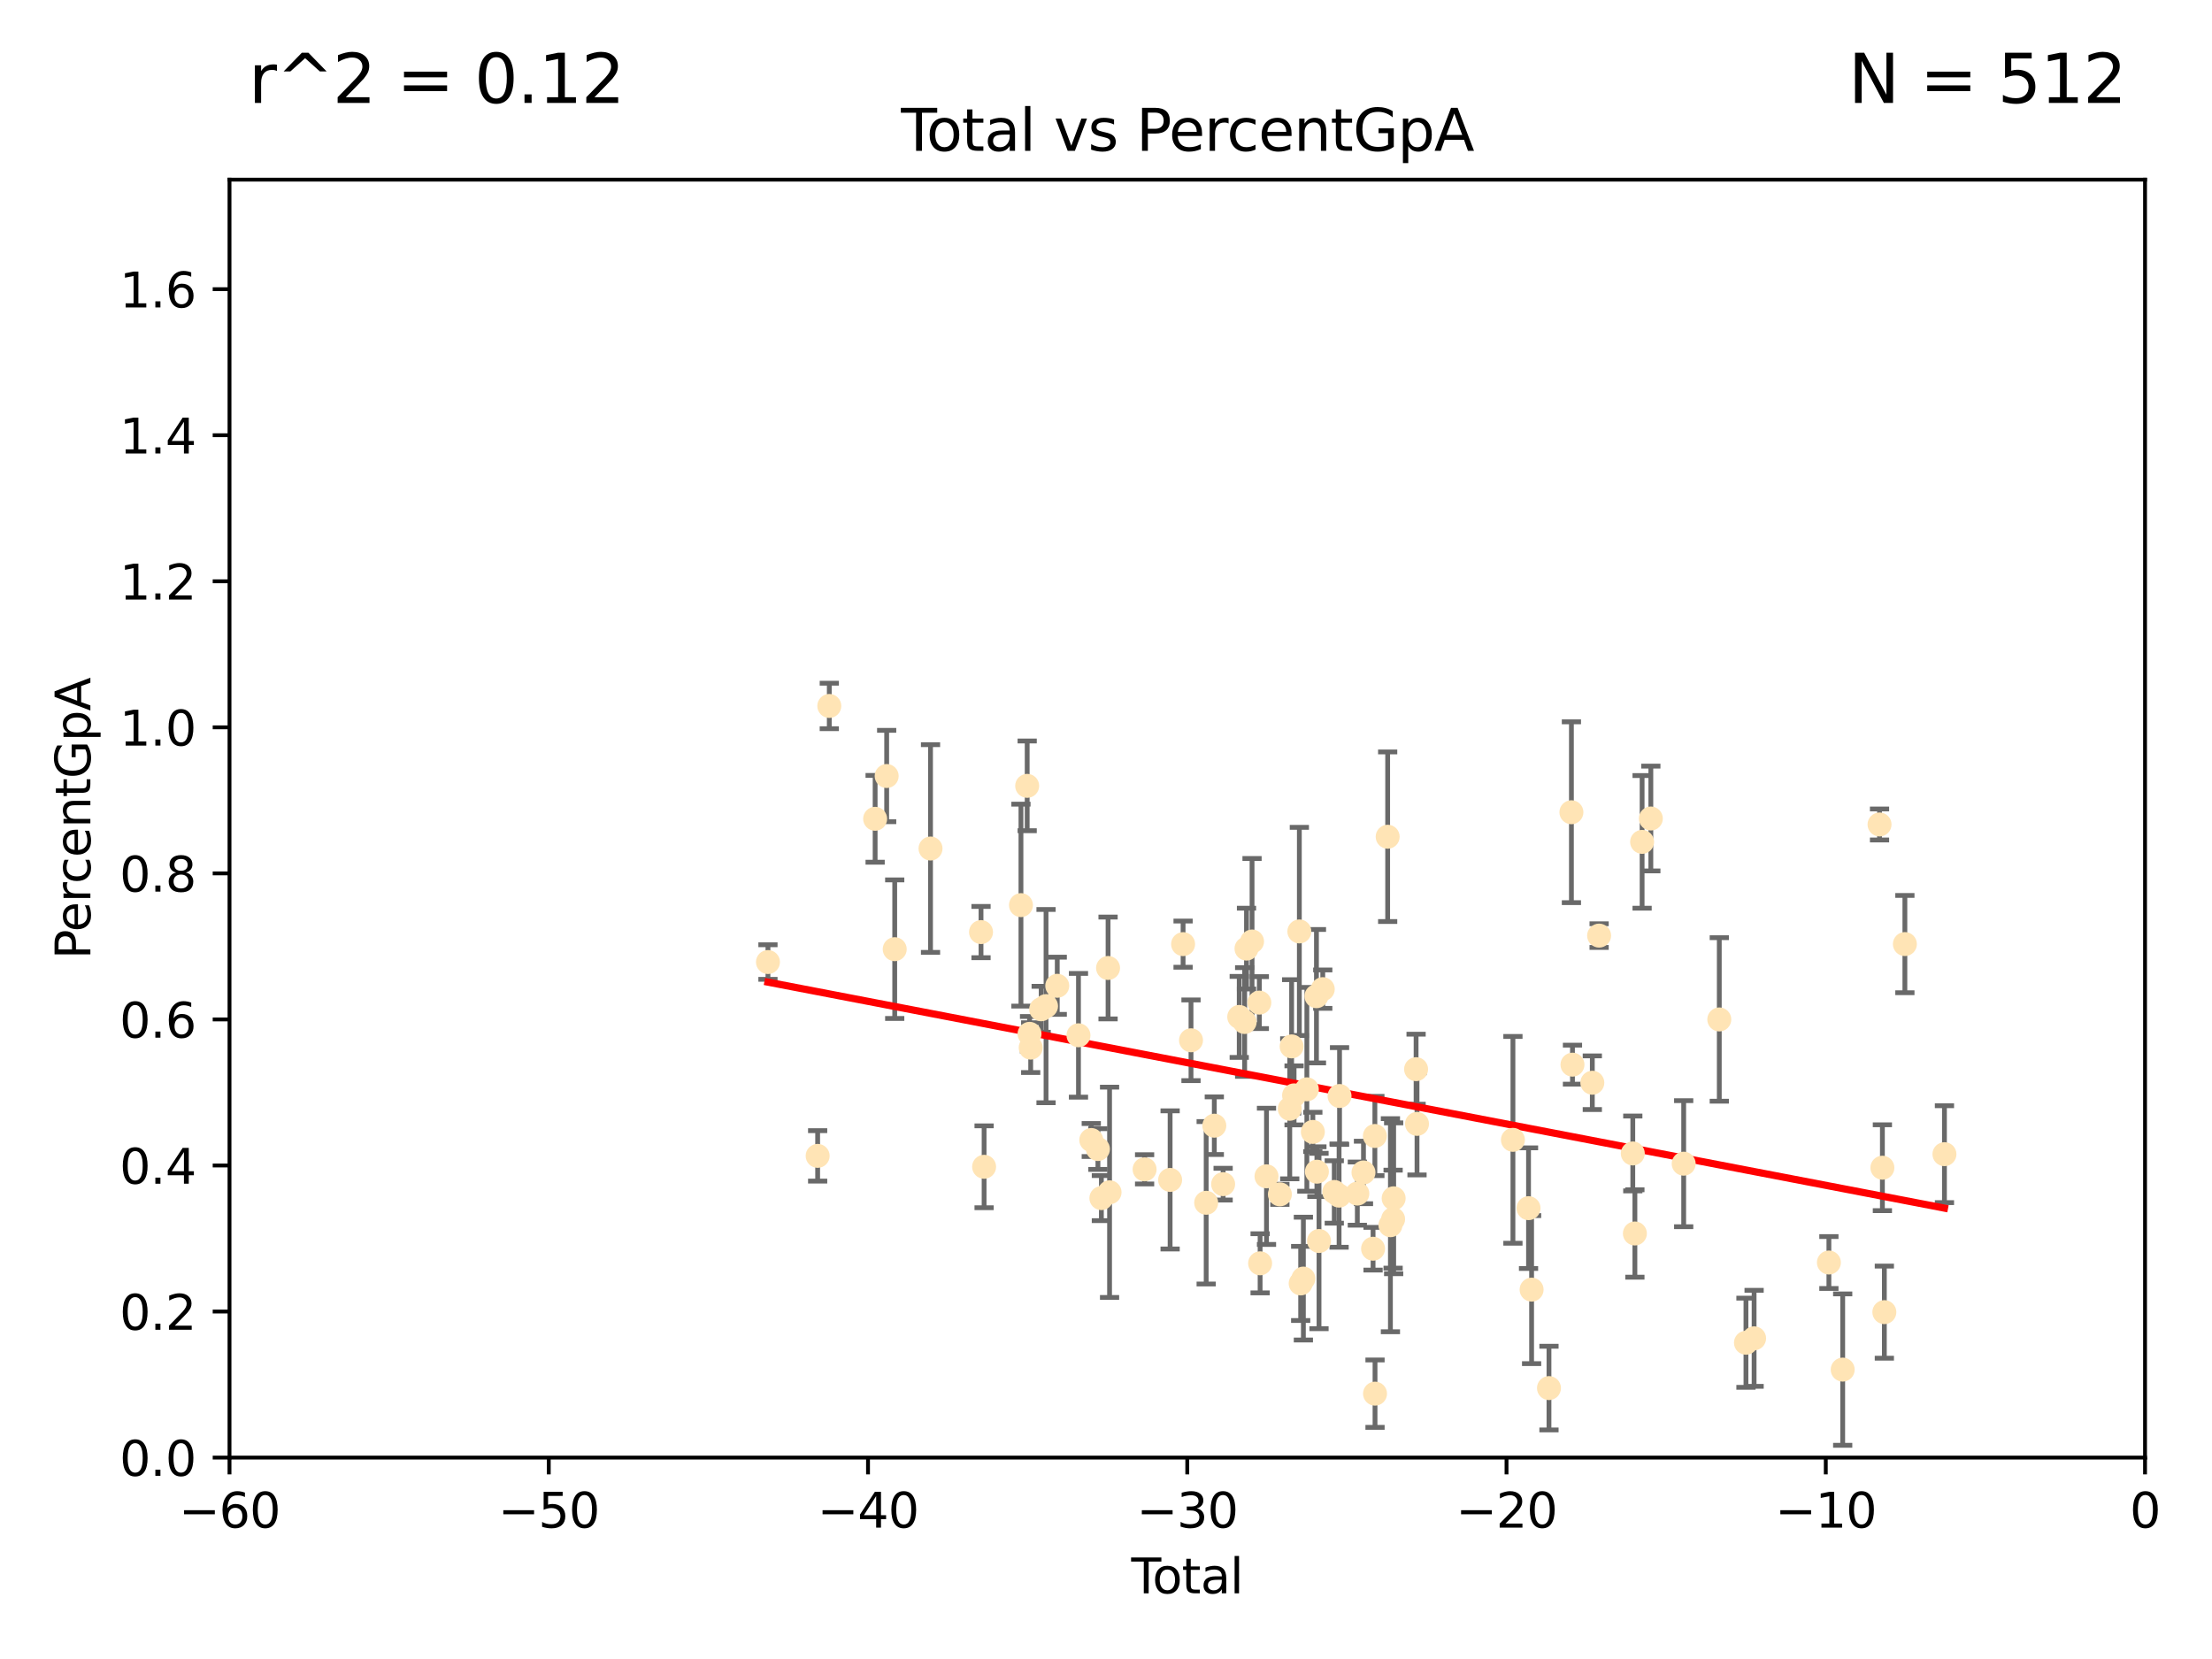 <?xml version="1.0" encoding="utf-8" standalone="no"?>
<!DOCTYPE svg PUBLIC "-//W3C//DTD SVG 1.1//EN"
  "http://www.w3.org/Graphics/SVG/1.1/DTD/svg11.dtd">
<svg xmlns:xlink="http://www.w3.org/1999/xlink" width="460.8pt" height="345.6pt" viewBox="0 0 460.8 345.6" xmlns="http://www.w3.org/2000/svg" version="1.1">
 <defs>
  <style type="text/css">*{stroke-linejoin: round; stroke-linecap: butt}</style>
 </defs>
 <g id="figure_1">
  <g id="patch_1">
   <path d="M 0 345.6 
L 460.8 345.6 
L 460.8 0 
L 0 0 
z
" style="fill: #ffffff"/>
  </g>
  <g id="axes_1">
   <g id="patch_2">
    <path d="M 47.81 303.64 
L 446.85 303.64 
L 446.85 37.422 
L 47.81 37.422 
z
" style="fill: #ffffff"/>
   </g>
   <g id="PathCollection_1">
    <defs>
     <path id="mb7c9300036" d="M 0 1.118 
C 0.297 1.118 0.581 1 0.791 0.791 
C 1 0.581 1.118 0.297 1.118 0 
C 1.118 -0.297 1 -0.581 0.791 -0.791 
C 0.581 -1 0.297 -1.118 0 -1.118 
C -0.297 -1.118 -0.581 -1 -0.791 -0.791 
C -1 -0.581 -1.118 -0.297 -1.118 0 
C -1.118 0.297 -1 0.581 -0.791 0.791 
C -0.581 1 -0.297 1.118 0 1.118 
z
" style="stroke: #ffe4b5"/>
    </defs>
    <g clip-path="url(#pce20a630be)">
     <use xlink:href="#mb7c9300036" x="159.98" y="200.41" style="fill: #ffe4b5; stroke: #ffe4b5"/>
     <use xlink:href="#mb7c9300036" x="170.331" y="240.789" style="fill: #ffe4b5; stroke: #ffe4b5"/>
     <use xlink:href="#mb7c9300036" x="172.757" y="147.062" style="fill: #ffe4b5; stroke: #ffe4b5"/>
     <use xlink:href="#mb7c9300036" x="182.306" y="170.572" style="fill: #ffe4b5; stroke: #ffe4b5"/>
     <use xlink:href="#mb7c9300036" x="184.709" y="161.658" style="fill: #ffe4b5; stroke: #ffe4b5"/>
     <use xlink:href="#mb7c9300036" x="186.386" y="197.733" style="fill: #ffe4b5; stroke: #ffe4b5"/>
     <use xlink:href="#mb7c9300036" x="193.845" y="176.762" style="fill: #ffe4b5; stroke: #ffe4b5"/>
     <use xlink:href="#mb7c9300036" x="204.365" y="194.169" style="fill: #ffe4b5; stroke: #ffe4b5"/>
     <use xlink:href="#mb7c9300036" x="205.006" y="243.063" style="fill: #ffe4b5; stroke: #ffe4b5"/>
     <use xlink:href="#mb7c9300036" x="212.684" y="188.555" style="fill: #ffe4b5; stroke: #ffe4b5"/>
     <use xlink:href="#mb7c9300036" x="213.98" y="163.708" style="fill: #ffe4b5; stroke: #ffe4b5"/>
     <use xlink:href="#mb7c9300036" x="214.473" y="215.367" style="fill: #ffe4b5; stroke: #ffe4b5"/>
     <use xlink:href="#mb7c9300036" x="214.713" y="218.241" style="fill: #ffe4b5; stroke: #ffe4b5"/>
     <use xlink:href="#mb7c9300036" x="216.895" y="210.251" style="fill: #ffe4b5; stroke: #ffe4b5"/>
     <use xlink:href="#mb7c9300036" x="217.909" y="209.591" style="fill: #ffe4b5; stroke: #ffe4b5"/>
     <use xlink:href="#mb7c9300036" x="220.246" y="205.355" style="fill: #ffe4b5; stroke: #ffe4b5"/>
     <use xlink:href="#mb7c9300036" x="224.665" y="215.668" style="fill: #ffe4b5; stroke: #ffe4b5"/>
     <use xlink:href="#mb7c9300036" x="227.331" y="237.487" style="fill: #ffe4b5; stroke: #ffe4b5"/>
     <use xlink:href="#mb7c9300036" x="228.718" y="239.366" style="fill: #ffe4b5; stroke: #ffe4b5"/>
     <use xlink:href="#mb7c9300036" x="229.437" y="249.59" style="fill: #ffe4b5; stroke: #ffe4b5"/>
     <use xlink:href="#mb7c9300036" x="230.83" y="201.648" style="fill: #ffe4b5; stroke: #ffe4b5"/>
     <use xlink:href="#mb7c9300036" x="231.142" y="248.376" style="fill: #ffe4b5; stroke: #ffe4b5"/>
     <use xlink:href="#mb7c9300036" x="238.441" y="243.594" style="fill: #ffe4b5; stroke: #ffe4b5"/>
     <use xlink:href="#mb7c9300036" x="243.757" y="245.796" style="fill: #ffe4b5; stroke: #ffe4b5"/>
     <use xlink:href="#mb7c9300036" x="246.459" y="196.679" style="fill: #ffe4b5; stroke: #ffe4b5"/>
     <use xlink:href="#mb7c9300036" x="248.108" y="216.71" style="fill: #ffe4b5; stroke: #ffe4b5"/>
     <use xlink:href="#mb7c9300036" x="251.269" y="250.561" style="fill: #ffe4b5; stroke: #ffe4b5"/>
     <use xlink:href="#mb7c9300036" x="252.963" y="234.502" style="fill: #ffe4b5; stroke: #ffe4b5"/>
     <use xlink:href="#mb7c9300036" x="254.801" y="246.681" style="fill: #ffe4b5; stroke: #ffe4b5"/>
     <use xlink:href="#mb7c9300036" x="258.155" y="211.843" style="fill: #ffe4b5; stroke: #ffe4b5"/>
     <use xlink:href="#mb7c9300036" x="259.285" y="212.898" style="fill: #ffe4b5; stroke: #ffe4b5"/>
     <use xlink:href="#mb7c9300036" x="259.668" y="197.61" style="fill: #ffe4b5; stroke: #ffe4b5"/>
     <use xlink:href="#mb7c9300036" x="260.824" y="196.135" style="fill: #ffe4b5; stroke: #ffe4b5"/>
     <use xlink:href="#mb7c9300036" x="262.341" y="208.863" style="fill: #ffe4b5; stroke: #ffe4b5"/>
     <use xlink:href="#mb7c9300036" x="262.504" y="263.17" style="fill: #ffe4b5; stroke: #ffe4b5"/>
     <use xlink:href="#mb7c9300036" x="263.835" y="245.05" style="fill: #ffe4b5; stroke: #ffe4b5"/>
     <use xlink:href="#mb7c9300036" x="266.623" y="248.804" style="fill: #ffe4b5; stroke: #ffe4b5"/>
     <use xlink:href="#mb7c9300036" x="268.678" y="230.977" style="fill: #ffe4b5; stroke: #ffe4b5"/>
     <use xlink:href="#mb7c9300036" x="269.069" y="217.983" style="fill: #ffe4b5; stroke: #ffe4b5"/>
     <use xlink:href="#mb7c9300036" x="269.58" y="228.188" style="fill: #ffe4b5; stroke: #ffe4b5"/>
     <use xlink:href="#mb7c9300036" x="270.678" y="194.035" style="fill: #ffe4b5; stroke: #ffe4b5"/>
     <use xlink:href="#mb7c9300036" x="270.954" y="267.363" style="fill: #ffe4b5; stroke: #ffe4b5"/>
     <use xlink:href="#mb7c9300036" x="271.518" y="266.353" style="fill: #ffe4b5; stroke: #ffe4b5"/>
     <use xlink:href="#mb7c9300036" x="272.241" y="226.923" style="fill: #ffe4b5; stroke: #ffe4b5"/>
     <use xlink:href="#mb7c9300036" x="273.488" y="235.797" style="fill: #ffe4b5; stroke: #ffe4b5"/>
     <use xlink:href="#mb7c9300036" x="274.241" y="207.528" style="fill: #ffe4b5; stroke: #ffe4b5"/>
     <use xlink:href="#mb7c9300036" x="274.334" y="244.083" style="fill: #ffe4b5; stroke: #ffe4b5"/>
     <use xlink:href="#mb7c9300036" x="274.775" y="258.521" style="fill: #ffe4b5; stroke: #ffe4b5"/>
     <use xlink:href="#mb7c9300036" x="275.555" y="206.057" style="fill: #ffe4b5; stroke: #ffe4b5"/>
     <use xlink:href="#mb7c9300036" x="277.953" y="248.309" style="fill: #ffe4b5; stroke: #ffe4b5"/>
     <use xlink:href="#mb7c9300036" x="278.956" y="249.071" style="fill: #ffe4b5; stroke: #ffe4b5"/>
     <use xlink:href="#mb7c9300036" x="279.052" y="228.319" style="fill: #ffe4b5; stroke: #ffe4b5"/>
     <use xlink:href="#mb7c9300036" x="282.758" y="248.645" style="fill: #ffe4b5; stroke: #ffe4b5"/>
     <use xlink:href="#mb7c9300036" x="284.038" y="244.246" style="fill: #ffe4b5; stroke: #ffe4b5"/>
     <use xlink:href="#mb7c9300036" x="286.036" y="260.131" style="fill: #ffe4b5; stroke: #ffe4b5"/>
     <use xlink:href="#mb7c9300036" x="286.412" y="236.646" style="fill: #ffe4b5; stroke: #ffe4b5"/>
     <use xlink:href="#mb7c9300036" x="286.443" y="290.323" style="fill: #ffe4b5; stroke: #ffe4b5"/>
     <use xlink:href="#mb7c9300036" x="289.076" y="174.306" style="fill: #ffe4b5; stroke: #ffe4b5"/>
     <use xlink:href="#mb7c9300036" x="289.651" y="255.233" style="fill: #ffe4b5; stroke: #ffe4b5"/>
     <use xlink:href="#mb7c9300036" x="290.211" y="253.969" style="fill: #ffe4b5; stroke: #ffe4b5"/>
     <use xlink:href="#mb7c9300036" x="290.323" y="249.629" style="fill: #ffe4b5; stroke: #ffe4b5"/>
     <use xlink:href="#mb7c9300036" x="294.997" y="222.731" style="fill: #ffe4b5; stroke: #ffe4b5"/>
     <use xlink:href="#mb7c9300036" x="295.19" y="234.125" style="fill: #ffe4b5; stroke: #ffe4b5"/>
     <use xlink:href="#mb7c9300036" x="315.171" y="237.451" style="fill: #ffe4b5; stroke: #ffe4b5"/>
     <use xlink:href="#mb7c9300036" x="318.421" y="251.683" style="fill: #ffe4b5; stroke: #ffe4b5"/>
     <use xlink:href="#mb7c9300036" x="319.06" y="268.651" style="fill: #ffe4b5; stroke: #ffe4b5"/>
     <use xlink:href="#mb7c9300036" x="322.679" y="289.165" style="fill: #ffe4b5; stroke: #ffe4b5"/>
     <use xlink:href="#mb7c9300036" x="327.354" y="169.205" style="fill: #ffe4b5; stroke: #ffe4b5"/>
     <use xlink:href="#mb7c9300036" x="327.575" y="221.789" style="fill: #ffe4b5; stroke: #ffe4b5"/>
     <use xlink:href="#mb7c9300036" x="331.709" y="225.551" style="fill: #ffe4b5; stroke: #ffe4b5"/>
     <use xlink:href="#mb7c9300036" x="333.125" y="194.904" style="fill: #ffe4b5; stroke: #ffe4b5"/>
     <use xlink:href="#mb7c9300036" x="340.141" y="240.286" style="fill: #ffe4b5; stroke: #ffe4b5"/>
     <use xlink:href="#mb7c9300036" x="340.578" y="256.958" style="fill: #ffe4b5; stroke: #ffe4b5"/>
     <use xlink:href="#mb7c9300036" x="342.081" y="175.378" style="fill: #ffe4b5; stroke: #ffe4b5"/>
     <use xlink:href="#mb7c9300036" x="343.9" y="170.51" style="fill: #ffe4b5; stroke: #ffe4b5"/>
     <use xlink:href="#mb7c9300036" x="350.742" y="242.418" style="fill: #ffe4b5; stroke: #ffe4b5"/>
     <use xlink:href="#mb7c9300036" x="358.159" y="212.367" style="fill: #ffe4b5; stroke: #ffe4b5"/>
     <use xlink:href="#mb7c9300036" x="363.715" y="279.719" style="fill: #ffe4b5; stroke: #ffe4b5"/>
     <use xlink:href="#mb7c9300036" x="365.411" y="278.796" style="fill: #ffe4b5; stroke: #ffe4b5"/>
     <use xlink:href="#mb7c9300036" x="380.992" y="263.006" style="fill: #ffe4b5; stroke: #ffe4b5"/>
     <use xlink:href="#mb7c9300036" x="383.867" y="285.314" style="fill: #ffe4b5; stroke: #ffe4b5"/>
     <use xlink:href="#mb7c9300036" x="391.54" y="171.753" style="fill: #ffe4b5; stroke: #ffe4b5"/>
     <use xlink:href="#mb7c9300036" x="392.137" y="243.254" style="fill: #ffe4b5; stroke: #ffe4b5"/>
     <use xlink:href="#mb7c9300036" x="392.545" y="273.342" style="fill: #ffe4b5; stroke: #ffe4b5"/>
     <use xlink:href="#mb7c9300036" x="396.822" y="196.668" style="fill: #ffe4b5; stroke: #ffe4b5"/>
     <use xlink:href="#mb7c9300036" x="405.064" y="240.437" style="fill: #ffe4b5; stroke: #ffe4b5"/>
    </g>
   </g>
   <g id="matplotlib.axis_1">
    <g id="xtick_1">
     <g id="line2d_1">
      <defs>
       <path id="me628b3aa1a" d="M 0 0 
L 0 3.5 
" style="stroke: #000000; stroke-width: 0.8"/>
      </defs>
      <g>
       <use xlink:href="#me628b3aa1a" x="47.81" y="303.64" style="stroke: #000000; stroke-width: 0.8"/>
      </g>
     </g>
     <g id="text_1">
      <!-- −60 -->
      <g transform="translate(37.258 318.238)scale(0.1 -0.1)">
       <defs>
        <path id="DejaVuSans-2212" d="M 678 2272 
L 4684 2272 
L 4684 1741 
L 678 1741 
L 678 2272 
z
" transform="scale(0.016)"/>
        <path id="DejaVuSans-36" d="M 2113 2584 
Q 1688 2584 1439 2293 
Q 1191 2003 1191 1497 
Q 1191 994 1439 701 
Q 1688 409 2113 409 
Q 2538 409 2786 701 
Q 3034 994 3034 1497 
Q 3034 2003 2786 2293 
Q 2538 2584 2113 2584 
z
M 3366 4563 
L 3366 3988 
Q 3128 4100 2886 4159 
Q 2644 4219 2406 4219 
Q 1781 4219 1451 3797 
Q 1122 3375 1075 2522 
Q 1259 2794 1537 2939 
Q 1816 3084 2150 3084 
Q 2853 3084 3261 2657 
Q 3669 2231 3669 1497 
Q 3669 778 3244 343 
Q 2819 -91 2113 -91 
Q 1303 -91 875 529 
Q 447 1150 447 2328 
Q 447 3434 972 4092 
Q 1497 4750 2381 4750 
Q 2619 4750 2861 4703 
Q 3103 4656 3366 4563 
z
" transform="scale(0.016)"/>
        <path id="DejaVuSans-30" d="M 2034 4250 
Q 1547 4250 1301 3770 
Q 1056 3291 1056 2328 
Q 1056 1369 1301 889 
Q 1547 409 2034 409 
Q 2525 409 2770 889 
Q 3016 1369 3016 2328 
Q 3016 3291 2770 3770 
Q 2525 4250 2034 4250 
z
M 2034 4750 
Q 2819 4750 3233 4129 
Q 3647 3509 3647 2328 
Q 3647 1150 3233 529 
Q 2819 -91 2034 -91 
Q 1250 -91 836 529 
Q 422 1150 422 2328 
Q 422 3509 836 4129 
Q 1250 4750 2034 4750 
z
" transform="scale(0.016)"/>
       </defs>
       <use xlink:href="#DejaVuSans-2212"/>
       <use xlink:href="#DejaVuSans-36" x="83.789"/>
       <use xlink:href="#DejaVuSans-30" x="147.412"/>
      </g>
     </g>
    </g>
    <g id="xtick_2">
     <g id="line2d_2">
      <g>
       <use xlink:href="#me628b3aa1a" x="114.317" y="303.64" style="stroke: #000000; stroke-width: 0.8"/>
      </g>
     </g>
     <g id="text_2">
      <!-- −50 -->
      <g transform="translate(103.764 318.238)scale(0.1 -0.1)">
       <defs>
        <path id="DejaVuSans-35" d="M 691 4666 
L 3169 4666 
L 3169 4134 
L 1269 4134 
L 1269 2991 
Q 1406 3038 1543 3061 
Q 1681 3084 1819 3084 
Q 2600 3084 3056 2656 
Q 3513 2228 3513 1497 
Q 3513 744 3044 326 
Q 2575 -91 1722 -91 
Q 1428 -91 1123 -41 
Q 819 9 494 109 
L 494 744 
Q 775 591 1075 516 
Q 1375 441 1709 441 
Q 2250 441 2565 725 
Q 2881 1009 2881 1497 
Q 2881 1984 2565 2268 
Q 2250 2553 1709 2553 
Q 1456 2553 1204 2497 
Q 953 2441 691 2322 
L 691 4666 
z
" transform="scale(0.016)"/>
       </defs>
       <use xlink:href="#DejaVuSans-2212"/>
       <use xlink:href="#DejaVuSans-35" x="83.789"/>
       <use xlink:href="#DejaVuSans-30" x="147.412"/>
      </g>
     </g>
    </g>
    <g id="xtick_3">
     <g id="line2d_3">
      <g>
       <use xlink:href="#me628b3aa1a" x="180.823" y="303.64" style="stroke: #000000; stroke-width: 0.8"/>
      </g>
     </g>
     <g id="text_3">
      <!-- −40 -->
      <g transform="translate(170.271 318.238)scale(0.1 -0.1)">
       <defs>
        <path id="DejaVuSans-34" d="M 2419 4116 
L 825 1625 
L 2419 1625 
L 2419 4116 
z
M 2253 4666 
L 3047 4666 
L 3047 1625 
L 3713 1625 
L 3713 1100 
L 3047 1100 
L 3047 0 
L 2419 0 
L 2419 1100 
L 313 1100 
L 313 1709 
L 2253 4666 
z
" transform="scale(0.016)"/>
       </defs>
       <use xlink:href="#DejaVuSans-2212"/>
       <use xlink:href="#DejaVuSans-34" x="83.789"/>
       <use xlink:href="#DejaVuSans-30" x="147.412"/>
      </g>
     </g>
    </g>
    <g id="xtick_4">
     <g id="line2d_4">
      <g>
       <use xlink:href="#me628b3aa1a" x="247.33" y="303.64" style="stroke: #000000; stroke-width: 0.8"/>
      </g>
     </g>
     <g id="text_4">
      <!-- −30 -->
      <g transform="translate(236.778 318.238)scale(0.1 -0.1)">
       <defs>
        <path id="DejaVuSans-33" d="M 2597 2516 
Q 3050 2419 3304 2112 
Q 3559 1806 3559 1356 
Q 3559 666 3084 287 
Q 2609 -91 1734 -91 
Q 1441 -91 1130 -33 
Q 819 25 488 141 
L 488 750 
Q 750 597 1062 519 
Q 1375 441 1716 441 
Q 2309 441 2620 675 
Q 2931 909 2931 1356 
Q 2931 1769 2642 2001 
Q 2353 2234 1838 2234 
L 1294 2234 
L 1294 2753 
L 1863 2753 
Q 2328 2753 2575 2939 
Q 2822 3125 2822 3475 
Q 2822 3834 2567 4026 
Q 2313 4219 1838 4219 
Q 1578 4219 1281 4162 
Q 984 4106 628 3988 
L 628 4550 
Q 988 4650 1302 4700 
Q 1616 4750 1894 4750 
Q 2613 4750 3031 4423 
Q 3450 4097 3450 3541 
Q 3450 3153 3228 2886 
Q 3006 2619 2597 2516 
z
" transform="scale(0.016)"/>
       </defs>
       <use xlink:href="#DejaVuSans-2212"/>
       <use xlink:href="#DejaVuSans-33" x="83.789"/>
       <use xlink:href="#DejaVuSans-30" x="147.412"/>
      </g>
     </g>
    </g>
    <g id="xtick_5">
     <g id="line2d_5">
      <g>
       <use xlink:href="#me628b3aa1a" x="313.837" y="303.64" style="stroke: #000000; stroke-width: 0.8"/>
      </g>
     </g>
     <g id="text_5">
      <!-- −20 -->
      <g transform="translate(303.284 318.238)scale(0.1 -0.1)">
       <defs>
        <path id="DejaVuSans-32" d="M 1228 531 
L 3431 531 
L 3431 0 
L 469 0 
L 469 531 
Q 828 903 1448 1529 
Q 2069 2156 2228 2338 
Q 2531 2678 2651 2914 
Q 2772 3150 2772 3378 
Q 2772 3750 2511 3984 
Q 2250 4219 1831 4219 
Q 1534 4219 1204 4116 
Q 875 4013 500 3803 
L 500 4441 
Q 881 4594 1212 4672 
Q 1544 4750 1819 4750 
Q 2544 4750 2975 4387 
Q 3406 4025 3406 3419 
Q 3406 3131 3298 2873 
Q 3191 2616 2906 2266 
Q 2828 2175 2409 1742 
Q 1991 1309 1228 531 
z
" transform="scale(0.016)"/>
       </defs>
       <use xlink:href="#DejaVuSans-2212"/>
       <use xlink:href="#DejaVuSans-32" x="83.789"/>
       <use xlink:href="#DejaVuSans-30" x="147.412"/>
      </g>
     </g>
    </g>
    <g id="xtick_6">
     <g id="line2d_6">
      <g>
       <use xlink:href="#me628b3aa1a" x="380.343" y="303.64" style="stroke: #000000; stroke-width: 0.8"/>
      </g>
     </g>
     <g id="text_6">
      <!-- −10 -->
      <g transform="translate(369.791 318.238)scale(0.1 -0.1)">
       <defs>
        <path id="DejaVuSans-31" d="M 794 531 
L 1825 531 
L 1825 4091 
L 703 3866 
L 703 4441 
L 1819 4666 
L 2450 4666 
L 2450 531 
L 3481 531 
L 3481 0 
L 794 0 
L 794 531 
z
" transform="scale(0.016)"/>
       </defs>
       <use xlink:href="#DejaVuSans-2212"/>
       <use xlink:href="#DejaVuSans-31" x="83.789"/>
       <use xlink:href="#DejaVuSans-30" x="147.412"/>
      </g>
     </g>
    </g>
    <g id="xtick_7">
     <g id="line2d_7">
      <g>
       <use xlink:href="#me628b3aa1a" x="446.85" y="303.64" style="stroke: #000000; stroke-width: 0.8"/>
      </g>
     </g>
     <g id="text_7">
      <!-- 0 -->
      <g transform="translate(443.669 318.238)scale(0.1 -0.1)">
       <use xlink:href="#DejaVuSans-30"/>
      </g>
     </g>
    </g>
    <g id="text_8">
     <!-- Total -->
     <g transform="translate(235.653 331.917)scale(0.1 -0.1)">
      <defs>
       <path id="DejaVuSans-54" d="M -19 4666 
L 3928 4666 
L 3928 4134 
L 2272 4134 
L 2272 0 
L 1638 0 
L 1638 4134 
L -19 4134 
L -19 4666 
z
" transform="scale(0.016)"/>
       <path id="DejaVuSans-6f" d="M 1959 3097 
Q 1497 3097 1228 2736 
Q 959 2375 959 1747 
Q 959 1119 1226 758 
Q 1494 397 1959 397 
Q 2419 397 2687 759 
Q 2956 1122 2956 1747 
Q 2956 2369 2687 2733 
Q 2419 3097 1959 3097 
z
M 1959 3584 
Q 2709 3584 3137 3096 
Q 3566 2609 3566 1747 
Q 3566 888 3137 398 
Q 2709 -91 1959 -91 
Q 1206 -91 779 398 
Q 353 888 353 1747 
Q 353 2609 779 3096 
Q 1206 3584 1959 3584 
z
" transform="scale(0.016)"/>
       <path id="DejaVuSans-74" d="M 1172 4494 
L 1172 3500 
L 2356 3500 
L 2356 3053 
L 1172 3053 
L 1172 1153 
Q 1172 725 1289 603 
Q 1406 481 1766 481 
L 2356 481 
L 2356 0 
L 1766 0 
Q 1100 0 847 248 
Q 594 497 594 1153 
L 594 3053 
L 172 3053 
L 172 3500 
L 594 3500 
L 594 4494 
L 1172 4494 
z
" transform="scale(0.016)"/>
       <path id="DejaVuSans-61" d="M 2194 1759 
Q 1497 1759 1228 1600 
Q 959 1441 959 1056 
Q 959 750 1161 570 
Q 1363 391 1709 391 
Q 2188 391 2477 730 
Q 2766 1069 2766 1631 
L 2766 1759 
L 2194 1759 
z
M 3341 1997 
L 3341 0 
L 2766 0 
L 2766 531 
Q 2569 213 2275 61 
Q 1981 -91 1556 -91 
Q 1019 -91 701 211 
Q 384 513 384 1019 
Q 384 1609 779 1909 
Q 1175 2209 1959 2209 
L 2766 2209 
L 2766 2266 
Q 2766 2663 2505 2880 
Q 2244 3097 1772 3097 
Q 1472 3097 1187 3025 
Q 903 2953 641 2809 
L 641 3341 
Q 956 3463 1253 3523 
Q 1550 3584 1831 3584 
Q 2591 3584 2966 3190 
Q 3341 2797 3341 1997 
z
" transform="scale(0.016)"/>
       <path id="DejaVuSans-6c" d="M 603 4863 
L 1178 4863 
L 1178 0 
L 603 0 
L 603 4863 
z
" transform="scale(0.016)"/>
      </defs>
      <use xlink:href="#DejaVuSans-54"/>
      <use xlink:href="#DejaVuSans-6f" x="44.084"/>
      <use xlink:href="#DejaVuSans-74" x="105.266"/>
      <use xlink:href="#DejaVuSans-61" x="144.475"/>
      <use xlink:href="#DejaVuSans-6c" x="205.754"/>
     </g>
    </g>
   </g>
   <g id="matplotlib.axis_2">
    <g id="ytick_1">
     <g id="line2d_8">
      <defs>
       <path id="m111d8e4269" d="M 0 0 
L -3.5 0 
" style="stroke: #000000; stroke-width: 0.8"/>
      </defs>
      <g>
       <use xlink:href="#m111d8e4269" x="47.81" y="303.64" style="stroke: #000000; stroke-width: 0.8"/>
      </g>
     </g>
     <g id="text_9">
      <!-- 0.0 -->
      <g transform="translate(24.907 307.439)scale(0.1 -0.1)">
       <defs>
        <path id="DejaVuSans-2e" d="M 684 794 
L 1344 794 
L 1344 0 
L 684 0 
L 684 794 
z
" transform="scale(0.016)"/>
       </defs>
       <use xlink:href="#DejaVuSans-30"/>
       <use xlink:href="#DejaVuSans-2e" x="63.623"/>
       <use xlink:href="#DejaVuSans-30" x="95.41"/>
      </g>
     </g>
    </g>
    <g id="ytick_2">
     <g id="line2d_9">
      <g>
       <use xlink:href="#m111d8e4269" x="47.81" y="273.215" style="stroke: #000000; stroke-width: 0.8"/>
      </g>
     </g>
     <g id="text_10">
      <!-- 0.2 -->
      <g transform="translate(24.907 277.014)scale(0.1 -0.1)">
       <use xlink:href="#DejaVuSans-30"/>
       <use xlink:href="#DejaVuSans-2e" x="63.623"/>
       <use xlink:href="#DejaVuSans-32" x="95.41"/>
      </g>
     </g>
    </g>
    <g id="ytick_3">
     <g id="line2d_10">
      <g>
       <use xlink:href="#m111d8e4269" x="47.81" y="242.79" style="stroke: #000000; stroke-width: 0.8"/>
      </g>
     </g>
     <g id="text_11">
      <!-- 0.4 -->
      <g transform="translate(24.907 246.589)scale(0.1 -0.1)">
       <use xlink:href="#DejaVuSans-30"/>
       <use xlink:href="#DejaVuSans-2e" x="63.623"/>
       <use xlink:href="#DejaVuSans-34" x="95.41"/>
      </g>
     </g>
    </g>
    <g id="ytick_4">
     <g id="line2d_11">
      <g>
       <use xlink:href="#m111d8e4269" x="47.81" y="212.365" style="stroke: #000000; stroke-width: 0.8"/>
      </g>
     </g>
     <g id="text_12">
      <!-- 0.6 -->
      <g transform="translate(24.907 216.164)scale(0.1 -0.1)">
       <use xlink:href="#DejaVuSans-30"/>
       <use xlink:href="#DejaVuSans-2e" x="63.623"/>
       <use xlink:href="#DejaVuSans-36" x="95.41"/>
      </g>
     </g>
    </g>
    <g id="ytick_5">
     <g id="line2d_12">
      <g>
       <use xlink:href="#m111d8e4269" x="47.81" y="181.94" style="stroke: #000000; stroke-width: 0.8"/>
      </g>
     </g>
     <g id="text_13">
      <!-- 0.8 -->
      <g transform="translate(24.907 185.739)scale(0.1 -0.1)">
       <defs>
        <path id="DejaVuSans-38" d="M 2034 2216 
Q 1584 2216 1326 1975 
Q 1069 1734 1069 1313 
Q 1069 891 1326 650 
Q 1584 409 2034 409 
Q 2484 409 2743 651 
Q 3003 894 3003 1313 
Q 3003 1734 2745 1975 
Q 2488 2216 2034 2216 
z
M 1403 2484 
Q 997 2584 770 2862 
Q 544 3141 544 3541 
Q 544 4100 942 4425 
Q 1341 4750 2034 4750 
Q 2731 4750 3128 4425 
Q 3525 4100 3525 3541 
Q 3525 3141 3298 2862 
Q 3072 2584 2669 2484 
Q 3125 2378 3379 2068 
Q 3634 1759 3634 1313 
Q 3634 634 3220 271 
Q 2806 -91 2034 -91 
Q 1263 -91 848 271 
Q 434 634 434 1313 
Q 434 1759 690 2068 
Q 947 2378 1403 2484 
z
M 1172 3481 
Q 1172 3119 1398 2916 
Q 1625 2713 2034 2713 
Q 2441 2713 2670 2916 
Q 2900 3119 2900 3481 
Q 2900 3844 2670 4047 
Q 2441 4250 2034 4250 
Q 1625 4250 1398 4047 
Q 1172 3844 1172 3481 
z
" transform="scale(0.016)"/>
       </defs>
       <use xlink:href="#DejaVuSans-30"/>
       <use xlink:href="#DejaVuSans-2e" x="63.623"/>
       <use xlink:href="#DejaVuSans-38" x="95.41"/>
      </g>
     </g>
    </g>
    <g id="ytick_6">
     <g id="line2d_13">
      <g>
       <use xlink:href="#m111d8e4269" x="47.81" y="151.515" style="stroke: #000000; stroke-width: 0.8"/>
      </g>
     </g>
     <g id="text_14">
      <!-- 1.0 -->
      <g transform="translate(24.907 155.315)scale(0.1 -0.1)">
       <use xlink:href="#DejaVuSans-31"/>
       <use xlink:href="#DejaVuSans-2e" x="63.623"/>
       <use xlink:href="#DejaVuSans-30" x="95.41"/>
      </g>
     </g>
    </g>
    <g id="ytick_7">
     <g id="line2d_14">
      <g>
       <use xlink:href="#m111d8e4269" x="47.81" y="121.09" style="stroke: #000000; stroke-width: 0.8"/>
      </g>
     </g>
     <g id="text_15">
      <!-- 1.2 -->
      <g transform="translate(24.907 124.89)scale(0.1 -0.1)">
       <use xlink:href="#DejaVuSans-31"/>
       <use xlink:href="#DejaVuSans-2e" x="63.623"/>
       <use xlink:href="#DejaVuSans-32" x="95.41"/>
      </g>
     </g>
    </g>
    <g id="ytick_8">
     <g id="line2d_15">
      <g>
       <use xlink:href="#m111d8e4269" x="47.81" y="90.665" style="stroke: #000000; stroke-width: 0.8"/>
      </g>
     </g>
     <g id="text_16">
      <!-- 1.4 -->
      <g transform="translate(24.907 94.465)scale(0.1 -0.1)">
       <use xlink:href="#DejaVuSans-31"/>
       <use xlink:href="#DejaVuSans-2e" x="63.623"/>
       <use xlink:href="#DejaVuSans-34" x="95.41"/>
      </g>
     </g>
    </g>
    <g id="ytick_9">
     <g id="line2d_16">
      <g>
       <use xlink:href="#m111d8e4269" x="47.81" y="60.241" style="stroke: #000000; stroke-width: 0.8"/>
      </g>
     </g>
     <g id="text_17">
      <!-- 1.6 -->
      <g transform="translate(24.907 64.04)scale(0.1 -0.1)">
       <use xlink:href="#DejaVuSans-31"/>
       <use xlink:href="#DejaVuSans-2e" x="63.623"/>
       <use xlink:href="#DejaVuSans-36" x="95.41"/>
      </g>
     </g>
    </g>
    <g id="text_18">
     <!-- PercentGpA -->
     <g transform="translate(18.827 199.807)rotate(-90)scale(0.1 -0.1)">
      <defs>
       <path id="DejaVuSans-50" d="M 1259 4147 
L 1259 2394 
L 2053 2394 
Q 2494 2394 2734 2622 
Q 2975 2850 2975 3272 
Q 2975 3691 2734 3919 
Q 2494 4147 2053 4147 
L 1259 4147 
z
M 628 4666 
L 2053 4666 
Q 2838 4666 3239 4311 
Q 3641 3956 3641 3272 
Q 3641 2581 3239 2228 
Q 2838 1875 2053 1875 
L 1259 1875 
L 1259 0 
L 628 0 
L 628 4666 
z
" transform="scale(0.016)"/>
       <path id="DejaVuSans-65" d="M 3597 1894 
L 3597 1613 
L 953 1613 
Q 991 1019 1311 708 
Q 1631 397 2203 397 
Q 2534 397 2845 478 
Q 3156 559 3463 722 
L 3463 178 
Q 3153 47 2828 -22 
Q 2503 -91 2169 -91 
Q 1331 -91 842 396 
Q 353 884 353 1716 
Q 353 2575 817 3079 
Q 1281 3584 2069 3584 
Q 2775 3584 3186 3129 
Q 3597 2675 3597 1894 
z
M 3022 2063 
Q 3016 2534 2758 2815 
Q 2500 3097 2075 3097 
Q 1594 3097 1305 2825 
Q 1016 2553 972 2059 
L 3022 2063 
z
" transform="scale(0.016)"/>
       <path id="DejaVuSans-72" d="M 2631 2963 
Q 2534 3019 2420 3045 
Q 2306 3072 2169 3072 
Q 1681 3072 1420 2755 
Q 1159 2438 1159 1844 
L 1159 0 
L 581 0 
L 581 3500 
L 1159 3500 
L 1159 2956 
Q 1341 3275 1631 3429 
Q 1922 3584 2338 3584 
Q 2397 3584 2469 3576 
Q 2541 3569 2628 3553 
L 2631 2963 
z
" transform="scale(0.016)"/>
       <path id="DejaVuSans-63" d="M 3122 3366 
L 3122 2828 
Q 2878 2963 2633 3030 
Q 2388 3097 2138 3097 
Q 1578 3097 1268 2742 
Q 959 2388 959 1747 
Q 959 1106 1268 751 
Q 1578 397 2138 397 
Q 2388 397 2633 464 
Q 2878 531 3122 666 
L 3122 134 
Q 2881 22 2623 -34 
Q 2366 -91 2075 -91 
Q 1284 -91 818 406 
Q 353 903 353 1747 
Q 353 2603 823 3093 
Q 1294 3584 2113 3584 
Q 2378 3584 2631 3529 
Q 2884 3475 3122 3366 
z
" transform="scale(0.016)"/>
       <path id="DejaVuSans-6e" d="M 3513 2113 
L 3513 0 
L 2938 0 
L 2938 2094 
Q 2938 2591 2744 2837 
Q 2550 3084 2163 3084 
Q 1697 3084 1428 2787 
Q 1159 2491 1159 1978 
L 1159 0 
L 581 0 
L 581 3500 
L 1159 3500 
L 1159 2956 
Q 1366 3272 1645 3428 
Q 1925 3584 2291 3584 
Q 2894 3584 3203 3211 
Q 3513 2838 3513 2113 
z
" transform="scale(0.016)"/>
       <path id="DejaVuSans-47" d="M 3809 666 
L 3809 1919 
L 2778 1919 
L 2778 2438 
L 4434 2438 
L 4434 434 
Q 4069 175 3628 42 
Q 3188 -91 2688 -91 
Q 1594 -91 976 548 
Q 359 1188 359 2328 
Q 359 3472 976 4111 
Q 1594 4750 2688 4750 
Q 3144 4750 3555 4637 
Q 3966 4525 4313 4306 
L 4313 3634 
Q 3963 3931 3569 4081 
Q 3175 4231 2741 4231 
Q 1884 4231 1454 3753 
Q 1025 3275 1025 2328 
Q 1025 1384 1454 906 
Q 1884 428 2741 428 
Q 3075 428 3337 486 
Q 3600 544 3809 666 
z
" transform="scale(0.016)"/>
       <path id="DejaVuSans-70" d="M 1159 525 
L 1159 -1331 
L 581 -1331 
L 581 3500 
L 1159 3500 
L 1159 2969 
Q 1341 3281 1617 3432 
Q 1894 3584 2278 3584 
Q 2916 3584 3314 3078 
Q 3713 2572 3713 1747 
Q 3713 922 3314 415 
Q 2916 -91 2278 -91 
Q 1894 -91 1617 61 
Q 1341 213 1159 525 
z
M 3116 1747 
Q 3116 2381 2855 2742 
Q 2594 3103 2138 3103 
Q 1681 3103 1420 2742 
Q 1159 2381 1159 1747 
Q 1159 1113 1420 752 
Q 1681 391 2138 391 
Q 2594 391 2855 752 
Q 3116 1113 3116 1747 
z
" transform="scale(0.016)"/>
       <path id="DejaVuSans-41" d="M 2188 4044 
L 1331 1722 
L 3047 1722 
L 2188 4044 
z
M 1831 4666 
L 2547 4666 
L 4325 0 
L 3669 0 
L 3244 1197 
L 1141 1197 
L 716 0 
L 50 0 
L 1831 4666 
z
" transform="scale(0.016)"/>
      </defs>
      <use xlink:href="#DejaVuSans-50"/>
      <use xlink:href="#DejaVuSans-65" x="56.678"/>
      <use xlink:href="#DejaVuSans-72" x="118.201"/>
      <use xlink:href="#DejaVuSans-63" x="157.064"/>
      <use xlink:href="#DejaVuSans-65" x="212.045"/>
      <use xlink:href="#DejaVuSans-6e" x="273.568"/>
      <use xlink:href="#DejaVuSans-74" x="336.947"/>
      <use xlink:href="#DejaVuSans-47" x="376.156"/>
      <use xlink:href="#DejaVuSans-70" x="453.646"/>
      <use xlink:href="#DejaVuSans-41" x="517.123"/>
     </g>
    </g>
   </g>
   <g id="LineCollection_1">
    <path d="M 159.98 204.013 
L 159.98 196.807 
" clip-path="url(#pce20a630be)" style="fill: none; stroke: #696969"/>
    <path d="M 170.331 246.042 
L 170.331 235.536 
" clip-path="url(#pce20a630be)" style="fill: none; stroke: #696969"/>
    <path d="M 172.757 151.8 
L 172.757 142.323 
" clip-path="url(#pce20a630be)" style="fill: none; stroke: #696969"/>
    <path d="M 182.306 179.614 
L 182.306 161.53 
" clip-path="url(#pce20a630be)" style="fill: none; stroke: #696969"/>
    <path d="M 184.709 171.172 
L 184.709 152.145 
" clip-path="url(#pce20a630be)" style="fill: none; stroke: #696969"/>
    <path d="M 186.386 212.165 
L 186.386 183.302 
" clip-path="url(#pce20a630be)" style="fill: none; stroke: #696969"/>
    <path d="M 193.845 198.393 
L 193.845 155.132 
" clip-path="url(#pce20a630be)" style="fill: none; stroke: #696969"/>
    <path d="M 204.365 199.509 
L 204.365 188.829 
" clip-path="url(#pce20a630be)" style="fill: none; stroke: #696969"/>
    <path d="M 205.006 251.591 
L 205.006 234.535 
" clip-path="url(#pce20a630be)" style="fill: none; stroke: #696969"/>
    <path d="M 212.684 209.589 
L 212.684 167.521 
" clip-path="url(#pce20a630be)" style="fill: none; stroke: #696969"/>
    <path d="M 213.98 173.053 
L 213.98 154.362 
" clip-path="url(#pce20a630be)" style="fill: none; stroke: #696969"/>
    <path d="M 214.473 218.976 
L 214.473 211.757 
" clip-path="url(#pce20a630be)" style="fill: none; stroke: #696969"/>
    <path d="M 214.713 223.424 
L 214.713 213.058 
" clip-path="url(#pce20a630be)" style="fill: none; stroke: #696969"/>
    <path d="M 216.895 215.036 
L 216.895 205.466 
" clip-path="url(#pce20a630be)" style="fill: none; stroke: #696969"/>
    <path d="M 217.909 229.715 
L 217.909 189.466 
" clip-path="url(#pce20a630be)" style="fill: none; stroke: #696969"/>
    <path d="M 220.246 211.314 
L 220.246 199.395 
" clip-path="url(#pce20a630be)" style="fill: none; stroke: #696969"/>
    <path d="M 224.665 228.556 
L 224.665 202.779 
" clip-path="url(#pce20a630be)" style="fill: none; stroke: #696969"/>
    <path d="M 227.331 240.923 
L 227.331 234.05 
" clip-path="url(#pce20a630be)" style="fill: none; stroke: #696969"/>
    <path d="M 228.718 243.608 
L 228.718 235.124 
" clip-path="url(#pce20a630be)" style="fill: none; stroke: #696969"/>
    <path d="M 229.437 254.285 
L 229.437 244.894 
" clip-path="url(#pce20a630be)" style="fill: none; stroke: #696969"/>
    <path d="M 230.83 212.254 
L 230.83 191.042 
" clip-path="url(#pce20a630be)" style="fill: none; stroke: #696969"/>
    <path d="M 231.142 270.282 
L 231.142 226.47 
" clip-path="url(#pce20a630be)" style="fill: none; stroke: #696969"/>
    <path d="M 238.441 246.639 
L 238.441 240.549 
" clip-path="url(#pce20a630be)" style="fill: none; stroke: #696969"/>
    <path d="M 243.757 260.184 
L 243.757 231.408 
" clip-path="url(#pce20a630be)" style="fill: none; stroke: #696969"/>
    <path d="M 246.459 201.489 
L 246.459 191.868 
" clip-path="url(#pce20a630be)" style="fill: none; stroke: #696969"/>
    <path d="M 248.108 225.115 
L 248.108 208.305 
" clip-path="url(#pce20a630be)" style="fill: none; stroke: #696969"/>
    <path d="M 251.269 267.477 
L 251.269 233.644 
" clip-path="url(#pce20a630be)" style="fill: none; stroke: #696969"/>
    <path d="M 252.963 240.504 
L 252.963 228.5 
" clip-path="url(#pce20a630be)" style="fill: none; stroke: #696969"/>
    <path d="M 254.801 249.987 
L 254.801 243.375 
" clip-path="url(#pce20a630be)" style="fill: none; stroke: #696969"/>
    <path d="M 258.155 220.281 
L 258.155 203.405 
" clip-path="url(#pce20a630be)" style="fill: none; stroke: #696969"/>
    <path d="M 259.285 224.218 
L 259.285 201.578 
" clip-path="url(#pce20a630be)" style="fill: none; stroke: #696969"/>
    <path d="M 259.668 206.027 
L 259.668 189.193 
" clip-path="url(#pce20a630be)" style="fill: none; stroke: #696969"/>
    <path d="M 260.824 213.429 
L 260.824 178.84 
" clip-path="url(#pce20a630be)" style="fill: none; stroke: #696969"/>
    <path d="M 262.341 214.275 
L 262.341 203.452 
" clip-path="url(#pce20a630be)" style="fill: none; stroke: #696969"/>
    <path d="M 262.504 269.327 
L 262.504 257.013 
" clip-path="url(#pce20a630be)" style="fill: none; stroke: #696969"/>
    <path d="M 263.835 259.238 
L 263.835 230.863 
" clip-path="url(#pce20a630be)" style="fill: none; stroke: #696969"/>
    <path d="M 266.623 250.904 
L 266.623 246.704 
" clip-path="url(#pce20a630be)" style="fill: none; stroke: #696969"/>
    <path d="M 268.678 245.57 
L 268.678 216.383 
" clip-path="url(#pce20a630be)" style="fill: none; stroke: #696969"/>
    <path d="M 269.069 231.881 
L 269.069 204.085 
" clip-path="url(#pce20a630be)" style="fill: none; stroke: #696969"/>
    <path d="M 269.58 234.341 
L 269.58 222.034 
" clip-path="url(#pce20a630be)" style="fill: none; stroke: #696969"/>
    <path d="M 270.678 215.718 
L 270.678 172.353 
" clip-path="url(#pce20a630be)" style="fill: none; stroke: #696969"/>
    <path d="M 270.954 275.089 
L 270.954 259.637 
" clip-path="url(#pce20a630be)" style="fill: none; stroke: #696969"/>
    <path d="M 271.518 279.146 
L 271.518 253.561 
" clip-path="url(#pce20a630be)" style="fill: none; stroke: #696969"/>
    <path d="M 272.241 248.15 
L 272.241 205.696 
" clip-path="url(#pce20a630be)" style="fill: none; stroke: #696969"/>
    <path d="M 273.488 239.889 
L 273.488 231.705 
" clip-path="url(#pce20a630be)" style="fill: none; stroke: #696969"/>
    <path d="M 274.241 221.424 
L 274.241 193.632 
" clip-path="url(#pce20a630be)" style="fill: none; stroke: #696969"/>
    <path d="M 274.334 249.268 
L 274.334 238.898 
" clip-path="url(#pce20a630be)" style="fill: none; stroke: #696969"/>
    <path d="M 274.775 276.786 
L 274.775 240.256 
" clip-path="url(#pce20a630be)" style="fill: none; stroke: #696969"/>
    <path d="M 275.555 210.055 
L 275.555 202.059 
" clip-path="url(#pce20a630be)" style="fill: none; stroke: #696969"/>
    <path d="M 277.953 254.81 
L 277.953 241.808 
" clip-path="url(#pce20a630be)" style="fill: none; stroke: #696969"/>
    <path d="M 278.956 259.821 
L 278.956 238.321 
" clip-path="url(#pce20a630be)" style="fill: none; stroke: #696969"/>
    <path d="M 279.052 238.405 
L 279.052 218.234 
" clip-path="url(#pce20a630be)" style="fill: none; stroke: #696969"/>
    <path d="M 282.758 255.226 
L 282.758 242.065 
" clip-path="url(#pce20a630be)" style="fill: none; stroke: #696969"/>
    <path d="M 284.038 250.756 
L 284.038 237.735 
" clip-path="url(#pce20a630be)" style="fill: none; stroke: #696969"/>
    <path d="M 286.036 264.577 
L 286.036 255.684 
" clip-path="url(#pce20a630be)" style="fill: none; stroke: #696969"/>
    <path d="M 286.412 244.904 
L 286.412 228.388 
" clip-path="url(#pce20a630be)" style="fill: none; stroke: #696969"/>
    <path d="M 286.443 297.345 
L 286.443 283.302 
" clip-path="url(#pce20a630be)" style="fill: none; stroke: #696969"/>
    <path d="M 289.076 191.968 
L 289.076 156.645 
" clip-path="url(#pce20a630be)" style="fill: none; stroke: #696969"/>
    <path d="M 289.651 277.427 
L 289.651 233.039 
" clip-path="url(#pce20a630be)" style="fill: none; stroke: #696969"/>
    <path d="M 290.211 264.172 
L 290.211 243.765 
" clip-path="url(#pce20a630be)" style="fill: none; stroke: #696969"/>
    <path d="M 290.323 265.342 
L 290.323 233.915 
" clip-path="url(#pce20a630be)" style="fill: none; stroke: #696969"/>
    <path d="M 294.997 230.023 
L 294.997 215.439 
" clip-path="url(#pce20a630be)" style="fill: none; stroke: #696969"/>
    <path d="M 295.19 244.759 
L 295.19 223.491 
" clip-path="url(#pce20a630be)" style="fill: none; stroke: #696969"/>
    <path d="M 315.171 258.99 
L 315.171 215.912 
" clip-path="url(#pce20a630be)" style="fill: none; stroke: #696969"/>
    <path d="M 318.421 264.249 
L 318.421 239.118 
" clip-path="url(#pce20a630be)" style="fill: none; stroke: #696969"/>
    <path d="M 319.06 284.069 
L 319.06 253.233 
" clip-path="url(#pce20a630be)" style="fill: none; stroke: #696969"/>
    <path d="M 322.679 297.88 
L 322.679 280.449 
" clip-path="url(#pce20a630be)" style="fill: none; stroke: #696969"/>
    <path d="M 327.354 188.041 
L 327.354 150.369 
" clip-path="url(#pce20a630be)" style="fill: none; stroke: #696969"/>
    <path d="M 327.575 225.85 
L 327.575 217.727 
" clip-path="url(#pce20a630be)" style="fill: none; stroke: #696969"/>
    <path d="M 331.709 231.137 
L 331.709 219.964 
" clip-path="url(#pce20a630be)" style="fill: none; stroke: #696969"/>
    <path d="M 333.125 197.369 
L 333.125 192.44 
" clip-path="url(#pce20a630be)" style="fill: none; stroke: #696969"/>
    <path d="M 340.141 248.082 
L 340.141 232.49 
" clip-path="url(#pce20a630be)" style="fill: none; stroke: #696969"/>
    <path d="M 340.578 266.059 
L 340.578 247.857 
" clip-path="url(#pce20a630be)" style="fill: none; stroke: #696969"/>
    <path d="M 342.081 189.192 
L 342.081 161.563 
" clip-path="url(#pce20a630be)" style="fill: none; stroke: #696969"/>
    <path d="M 343.9 181.425 
L 343.9 159.595 
" clip-path="url(#pce20a630be)" style="fill: none; stroke: #696969"/>
    <path d="M 350.742 255.551 
L 350.742 229.285 
" clip-path="url(#pce20a630be)" style="fill: none; stroke: #696969"/>
    <path d="M 358.159 229.399 
L 358.159 195.336 
" clip-path="url(#pce20a630be)" style="fill: none; stroke: #696969"/>
    <path d="M 363.715 289.009 
L 363.715 270.429 
" clip-path="url(#pce20a630be)" style="fill: none; stroke: #696969"/>
    <path d="M 365.411 288.796 
L 365.411 268.796 
" clip-path="url(#pce20a630be)" style="fill: none; stroke: #696969"/>
    <path d="M 380.992 268.414 
L 380.992 257.598 
" clip-path="url(#pce20a630be)" style="fill: none; stroke: #696969"/>
    <path d="M 383.867 301.081 
L 383.867 269.547 
" clip-path="url(#pce20a630be)" style="fill: none; stroke: #696969"/>
    <path d="M 391.54 174.98 
L 391.54 168.526 
" clip-path="url(#pce20a630be)" style="fill: none; stroke: #696969"/>
    <path d="M 392.137 252.197 
L 392.137 234.31 
" clip-path="url(#pce20a630be)" style="fill: none; stroke: #696969"/>
    <path d="M 392.545 282.936 
L 392.545 263.748 
" clip-path="url(#pce20a630be)" style="fill: none; stroke: #696969"/>
    <path d="M 396.822 206.798 
L 396.822 186.537 
" clip-path="url(#pce20a630be)" style="fill: none; stroke: #696969"/>
    <path d="M 405.064 250.528 
L 405.064 230.346 
" clip-path="url(#pce20a630be)" style="fill: none; stroke: #696969"/>
   </g>
   <g id="line2d_17">
    <defs>
     <path id="m6ab70dcc27" d="M 2 0 
L -2 -0 
" style="stroke: #696969"/>
    </defs>
    <g clip-path="url(#pce20a630be)">
     <use xlink:href="#m6ab70dcc27" x="159.98" y="204.013" style="fill: #696969; stroke: #696969"/>
     <use xlink:href="#m6ab70dcc27" x="170.331" y="246.042" style="fill: #696969; stroke: #696969"/>
     <use xlink:href="#m6ab70dcc27" x="172.757" y="151.8" style="fill: #696969; stroke: #696969"/>
     <use xlink:href="#m6ab70dcc27" x="182.306" y="179.614" style="fill: #696969; stroke: #696969"/>
     <use xlink:href="#m6ab70dcc27" x="184.709" y="171.172" style="fill: #696969; stroke: #696969"/>
     <use xlink:href="#m6ab70dcc27" x="186.386" y="212.165" style="fill: #696969; stroke: #696969"/>
     <use xlink:href="#m6ab70dcc27" x="193.845" y="198.393" style="fill: #696969; stroke: #696969"/>
     <use xlink:href="#m6ab70dcc27" x="204.365" y="199.509" style="fill: #696969; stroke: #696969"/>
     <use xlink:href="#m6ab70dcc27" x="205.006" y="251.591" style="fill: #696969; stroke: #696969"/>
     <use xlink:href="#m6ab70dcc27" x="212.684" y="209.589" style="fill: #696969; stroke: #696969"/>
     <use xlink:href="#m6ab70dcc27" x="213.98" y="173.053" style="fill: #696969; stroke: #696969"/>
     <use xlink:href="#m6ab70dcc27" x="214.473" y="218.976" style="fill: #696969; stroke: #696969"/>
     <use xlink:href="#m6ab70dcc27" x="214.713" y="223.424" style="fill: #696969; stroke: #696969"/>
     <use xlink:href="#m6ab70dcc27" x="216.895" y="215.036" style="fill: #696969; stroke: #696969"/>
     <use xlink:href="#m6ab70dcc27" x="217.909" y="229.715" style="fill: #696969; stroke: #696969"/>
     <use xlink:href="#m6ab70dcc27" x="220.246" y="211.314" style="fill: #696969; stroke: #696969"/>
     <use xlink:href="#m6ab70dcc27" x="224.665" y="228.556" style="fill: #696969; stroke: #696969"/>
     <use xlink:href="#m6ab70dcc27" x="227.331" y="240.923" style="fill: #696969; stroke: #696969"/>
     <use xlink:href="#m6ab70dcc27" x="228.718" y="243.608" style="fill: #696969; stroke: #696969"/>
     <use xlink:href="#m6ab70dcc27" x="229.437" y="254.285" style="fill: #696969; stroke: #696969"/>
     <use xlink:href="#m6ab70dcc27" x="230.83" y="212.254" style="fill: #696969; stroke: #696969"/>
     <use xlink:href="#m6ab70dcc27" x="231.142" y="270.282" style="fill: #696969; stroke: #696969"/>
     <use xlink:href="#m6ab70dcc27" x="238.441" y="246.639" style="fill: #696969; stroke: #696969"/>
     <use xlink:href="#m6ab70dcc27" x="243.757" y="260.184" style="fill: #696969; stroke: #696969"/>
     <use xlink:href="#m6ab70dcc27" x="246.459" y="201.489" style="fill: #696969; stroke: #696969"/>
     <use xlink:href="#m6ab70dcc27" x="248.108" y="225.115" style="fill: #696969; stroke: #696969"/>
     <use xlink:href="#m6ab70dcc27" x="251.269" y="267.477" style="fill: #696969; stroke: #696969"/>
     <use xlink:href="#m6ab70dcc27" x="252.963" y="240.504" style="fill: #696969; stroke: #696969"/>
     <use xlink:href="#m6ab70dcc27" x="254.801" y="249.987" style="fill: #696969; stroke: #696969"/>
     <use xlink:href="#m6ab70dcc27" x="258.155" y="220.281" style="fill: #696969; stroke: #696969"/>
     <use xlink:href="#m6ab70dcc27" x="259.285" y="224.218" style="fill: #696969; stroke: #696969"/>
     <use xlink:href="#m6ab70dcc27" x="259.668" y="206.027" style="fill: #696969; stroke: #696969"/>
     <use xlink:href="#m6ab70dcc27" x="260.824" y="213.429" style="fill: #696969; stroke: #696969"/>
     <use xlink:href="#m6ab70dcc27" x="262.341" y="214.275" style="fill: #696969; stroke: #696969"/>
     <use xlink:href="#m6ab70dcc27" x="262.504" y="269.327" style="fill: #696969; stroke: #696969"/>
     <use xlink:href="#m6ab70dcc27" x="263.835" y="259.238" style="fill: #696969; stroke: #696969"/>
     <use xlink:href="#m6ab70dcc27" x="266.623" y="250.904" style="fill: #696969; stroke: #696969"/>
     <use xlink:href="#m6ab70dcc27" x="268.678" y="245.57" style="fill: #696969; stroke: #696969"/>
     <use xlink:href="#m6ab70dcc27" x="269.069" y="231.881" style="fill: #696969; stroke: #696969"/>
     <use xlink:href="#m6ab70dcc27" x="269.58" y="234.341" style="fill: #696969; stroke: #696969"/>
     <use xlink:href="#m6ab70dcc27" x="270.678" y="215.718" style="fill: #696969; stroke: #696969"/>
     <use xlink:href="#m6ab70dcc27" x="270.954" y="275.089" style="fill: #696969; stroke: #696969"/>
     <use xlink:href="#m6ab70dcc27" x="271.518" y="279.146" style="fill: #696969; stroke: #696969"/>
     <use xlink:href="#m6ab70dcc27" x="272.241" y="248.15" style="fill: #696969; stroke: #696969"/>
     <use xlink:href="#m6ab70dcc27" x="273.488" y="239.889" style="fill: #696969; stroke: #696969"/>
     <use xlink:href="#m6ab70dcc27" x="274.241" y="221.424" style="fill: #696969; stroke: #696969"/>
     <use xlink:href="#m6ab70dcc27" x="274.334" y="249.268" style="fill: #696969; stroke: #696969"/>
     <use xlink:href="#m6ab70dcc27" x="274.775" y="276.786" style="fill: #696969; stroke: #696969"/>
     <use xlink:href="#m6ab70dcc27" x="275.555" y="210.055" style="fill: #696969; stroke: #696969"/>
     <use xlink:href="#m6ab70dcc27" x="277.953" y="254.81" style="fill: #696969; stroke: #696969"/>
     <use xlink:href="#m6ab70dcc27" x="278.956" y="259.821" style="fill: #696969; stroke: #696969"/>
     <use xlink:href="#m6ab70dcc27" x="279.052" y="238.405" style="fill: #696969; stroke: #696969"/>
     <use xlink:href="#m6ab70dcc27" x="282.758" y="255.226" style="fill: #696969; stroke: #696969"/>
     <use xlink:href="#m6ab70dcc27" x="284.038" y="250.756" style="fill: #696969; stroke: #696969"/>
     <use xlink:href="#m6ab70dcc27" x="286.036" y="264.577" style="fill: #696969; stroke: #696969"/>
     <use xlink:href="#m6ab70dcc27" x="286.412" y="244.904" style="fill: #696969; stroke: #696969"/>
     <use xlink:href="#m6ab70dcc27" x="286.443" y="297.345" style="fill: #696969; stroke: #696969"/>
     <use xlink:href="#m6ab70dcc27" x="289.076" y="191.968" style="fill: #696969; stroke: #696969"/>
     <use xlink:href="#m6ab70dcc27" x="289.651" y="277.427" style="fill: #696969; stroke: #696969"/>
     <use xlink:href="#m6ab70dcc27" x="290.211" y="264.172" style="fill: #696969; stroke: #696969"/>
     <use xlink:href="#m6ab70dcc27" x="290.323" y="265.342" style="fill: #696969; stroke: #696969"/>
     <use xlink:href="#m6ab70dcc27" x="294.997" y="230.023" style="fill: #696969; stroke: #696969"/>
     <use xlink:href="#m6ab70dcc27" x="295.19" y="244.759" style="fill: #696969; stroke: #696969"/>
     <use xlink:href="#m6ab70dcc27" x="315.171" y="258.99" style="fill: #696969; stroke: #696969"/>
     <use xlink:href="#m6ab70dcc27" x="318.421" y="264.249" style="fill: #696969; stroke: #696969"/>
     <use xlink:href="#m6ab70dcc27" x="319.06" y="284.069" style="fill: #696969; stroke: #696969"/>
     <use xlink:href="#m6ab70dcc27" x="322.679" y="297.88" style="fill: #696969; stroke: #696969"/>
     <use xlink:href="#m6ab70dcc27" x="327.354" y="188.041" style="fill: #696969; stroke: #696969"/>
     <use xlink:href="#m6ab70dcc27" x="327.575" y="225.85" style="fill: #696969; stroke: #696969"/>
     <use xlink:href="#m6ab70dcc27" x="331.709" y="231.137" style="fill: #696969; stroke: #696969"/>
     <use xlink:href="#m6ab70dcc27" x="333.125" y="197.369" style="fill: #696969; stroke: #696969"/>
     <use xlink:href="#m6ab70dcc27" x="340.141" y="248.082" style="fill: #696969; stroke: #696969"/>
     <use xlink:href="#m6ab70dcc27" x="340.578" y="266.059" style="fill: #696969; stroke: #696969"/>
     <use xlink:href="#m6ab70dcc27" x="342.081" y="189.192" style="fill: #696969; stroke: #696969"/>
     <use xlink:href="#m6ab70dcc27" x="343.9" y="181.425" style="fill: #696969; stroke: #696969"/>
     <use xlink:href="#m6ab70dcc27" x="350.742" y="255.551" style="fill: #696969; stroke: #696969"/>
     <use xlink:href="#m6ab70dcc27" x="358.159" y="229.399" style="fill: #696969; stroke: #696969"/>
     <use xlink:href="#m6ab70dcc27" x="363.715" y="289.009" style="fill: #696969; stroke: #696969"/>
     <use xlink:href="#m6ab70dcc27" x="365.411" y="288.796" style="fill: #696969; stroke: #696969"/>
     <use xlink:href="#m6ab70dcc27" x="380.992" y="268.414" style="fill: #696969; stroke: #696969"/>
     <use xlink:href="#m6ab70dcc27" x="383.867" y="301.081" style="fill: #696969; stroke: #696969"/>
     <use xlink:href="#m6ab70dcc27" x="391.54" y="174.98" style="fill: #696969; stroke: #696969"/>
     <use xlink:href="#m6ab70dcc27" x="392.137" y="252.197" style="fill: #696969; stroke: #696969"/>
     <use xlink:href="#m6ab70dcc27" x="392.545" y="282.936" style="fill: #696969; stroke: #696969"/>
     <use xlink:href="#m6ab70dcc27" x="396.822" y="206.798" style="fill: #696969; stroke: #696969"/>
     <use xlink:href="#m6ab70dcc27" x="405.064" y="250.528" style="fill: #696969; stroke: #696969"/>
    </g>
   </g>
   <g id="line2d_18">
    <g clip-path="url(#pce20a630be)">
     <use xlink:href="#m6ab70dcc27" x="159.98" y="196.807" style="fill: #696969; stroke: #696969"/>
     <use xlink:href="#m6ab70dcc27" x="170.331" y="235.536" style="fill: #696969; stroke: #696969"/>
     <use xlink:href="#m6ab70dcc27" x="172.757" y="142.323" style="fill: #696969; stroke: #696969"/>
     <use xlink:href="#m6ab70dcc27" x="182.306" y="161.53" style="fill: #696969; stroke: #696969"/>
     <use xlink:href="#m6ab70dcc27" x="184.709" y="152.145" style="fill: #696969; stroke: #696969"/>
     <use xlink:href="#m6ab70dcc27" x="186.386" y="183.302" style="fill: #696969; stroke: #696969"/>
     <use xlink:href="#m6ab70dcc27" x="193.845" y="155.132" style="fill: #696969; stroke: #696969"/>
     <use xlink:href="#m6ab70dcc27" x="204.365" y="188.829" style="fill: #696969; stroke: #696969"/>
     <use xlink:href="#m6ab70dcc27" x="205.006" y="234.535" style="fill: #696969; stroke: #696969"/>
     <use xlink:href="#m6ab70dcc27" x="212.684" y="167.521" style="fill: #696969; stroke: #696969"/>
     <use xlink:href="#m6ab70dcc27" x="213.98" y="154.362" style="fill: #696969; stroke: #696969"/>
     <use xlink:href="#m6ab70dcc27" x="214.473" y="211.757" style="fill: #696969; stroke: #696969"/>
     <use xlink:href="#m6ab70dcc27" x="214.713" y="213.058" style="fill: #696969; stroke: #696969"/>
     <use xlink:href="#m6ab70dcc27" x="216.895" y="205.466" style="fill: #696969; stroke: #696969"/>
     <use xlink:href="#m6ab70dcc27" x="217.909" y="189.466" style="fill: #696969; stroke: #696969"/>
     <use xlink:href="#m6ab70dcc27" x="220.246" y="199.395" style="fill: #696969; stroke: #696969"/>
     <use xlink:href="#m6ab70dcc27" x="224.665" y="202.779" style="fill: #696969; stroke: #696969"/>
     <use xlink:href="#m6ab70dcc27" x="227.331" y="234.05" style="fill: #696969; stroke: #696969"/>
     <use xlink:href="#m6ab70dcc27" x="228.718" y="235.124" style="fill: #696969; stroke: #696969"/>
     <use xlink:href="#m6ab70dcc27" x="229.437" y="244.894" style="fill: #696969; stroke: #696969"/>
     <use xlink:href="#m6ab70dcc27" x="230.83" y="191.042" style="fill: #696969; stroke: #696969"/>
     <use xlink:href="#m6ab70dcc27" x="231.142" y="226.47" style="fill: #696969; stroke: #696969"/>
     <use xlink:href="#m6ab70dcc27" x="238.441" y="240.549" style="fill: #696969; stroke: #696969"/>
     <use xlink:href="#m6ab70dcc27" x="243.757" y="231.408" style="fill: #696969; stroke: #696969"/>
     <use xlink:href="#m6ab70dcc27" x="246.459" y="191.868" style="fill: #696969; stroke: #696969"/>
     <use xlink:href="#m6ab70dcc27" x="248.108" y="208.305" style="fill: #696969; stroke: #696969"/>
     <use xlink:href="#m6ab70dcc27" x="251.269" y="233.644" style="fill: #696969; stroke: #696969"/>
     <use xlink:href="#m6ab70dcc27" x="252.963" y="228.5" style="fill: #696969; stroke: #696969"/>
     <use xlink:href="#m6ab70dcc27" x="254.801" y="243.375" style="fill: #696969; stroke: #696969"/>
     <use xlink:href="#m6ab70dcc27" x="258.155" y="203.405" style="fill: #696969; stroke: #696969"/>
     <use xlink:href="#m6ab70dcc27" x="259.285" y="201.578" style="fill: #696969; stroke: #696969"/>
     <use xlink:href="#m6ab70dcc27" x="259.668" y="189.193" style="fill: #696969; stroke: #696969"/>
     <use xlink:href="#m6ab70dcc27" x="260.824" y="178.84" style="fill: #696969; stroke: #696969"/>
     <use xlink:href="#m6ab70dcc27" x="262.341" y="203.452" style="fill: #696969; stroke: #696969"/>
     <use xlink:href="#m6ab70dcc27" x="262.504" y="257.013" style="fill: #696969; stroke: #696969"/>
     <use xlink:href="#m6ab70dcc27" x="263.835" y="230.863" style="fill: #696969; stroke: #696969"/>
     <use xlink:href="#m6ab70dcc27" x="266.623" y="246.704" style="fill: #696969; stroke: #696969"/>
     <use xlink:href="#m6ab70dcc27" x="268.678" y="216.383" style="fill: #696969; stroke: #696969"/>
     <use xlink:href="#m6ab70dcc27" x="269.069" y="204.085" style="fill: #696969; stroke: #696969"/>
     <use xlink:href="#m6ab70dcc27" x="269.58" y="222.034" style="fill: #696969; stroke: #696969"/>
     <use xlink:href="#m6ab70dcc27" x="270.678" y="172.353" style="fill: #696969; stroke: #696969"/>
     <use xlink:href="#m6ab70dcc27" x="270.954" y="259.637" style="fill: #696969; stroke: #696969"/>
     <use xlink:href="#m6ab70dcc27" x="271.518" y="253.561" style="fill: #696969; stroke: #696969"/>
     <use xlink:href="#m6ab70dcc27" x="272.241" y="205.696" style="fill: #696969; stroke: #696969"/>
     <use xlink:href="#m6ab70dcc27" x="273.488" y="231.705" style="fill: #696969; stroke: #696969"/>
     <use xlink:href="#m6ab70dcc27" x="274.241" y="193.632" style="fill: #696969; stroke: #696969"/>
     <use xlink:href="#m6ab70dcc27" x="274.334" y="238.898" style="fill: #696969; stroke: #696969"/>
     <use xlink:href="#m6ab70dcc27" x="274.775" y="240.256" style="fill: #696969; stroke: #696969"/>
     <use xlink:href="#m6ab70dcc27" x="275.555" y="202.059" style="fill: #696969; stroke: #696969"/>
     <use xlink:href="#m6ab70dcc27" x="277.953" y="241.808" style="fill: #696969; stroke: #696969"/>
     <use xlink:href="#m6ab70dcc27" x="278.956" y="238.321" style="fill: #696969; stroke: #696969"/>
     <use xlink:href="#m6ab70dcc27" x="279.052" y="218.234" style="fill: #696969; stroke: #696969"/>
     <use xlink:href="#m6ab70dcc27" x="282.758" y="242.065" style="fill: #696969; stroke: #696969"/>
     <use xlink:href="#m6ab70dcc27" x="284.038" y="237.735" style="fill: #696969; stroke: #696969"/>
     <use xlink:href="#m6ab70dcc27" x="286.036" y="255.684" style="fill: #696969; stroke: #696969"/>
     <use xlink:href="#m6ab70dcc27" x="286.412" y="228.388" style="fill: #696969; stroke: #696969"/>
     <use xlink:href="#m6ab70dcc27" x="286.443" y="283.302" style="fill: #696969; stroke: #696969"/>
     <use xlink:href="#m6ab70dcc27" x="289.076" y="156.645" style="fill: #696969; stroke: #696969"/>
     <use xlink:href="#m6ab70dcc27" x="289.651" y="233.039" style="fill: #696969; stroke: #696969"/>
     <use xlink:href="#m6ab70dcc27" x="290.211" y="243.765" style="fill: #696969; stroke: #696969"/>
     <use xlink:href="#m6ab70dcc27" x="290.323" y="233.915" style="fill: #696969; stroke: #696969"/>
     <use xlink:href="#m6ab70dcc27" x="294.997" y="215.439" style="fill: #696969; stroke: #696969"/>
     <use xlink:href="#m6ab70dcc27" x="295.19" y="223.491" style="fill: #696969; stroke: #696969"/>
     <use xlink:href="#m6ab70dcc27" x="315.171" y="215.912" style="fill: #696969; stroke: #696969"/>
     <use xlink:href="#m6ab70dcc27" x="318.421" y="239.118" style="fill: #696969; stroke: #696969"/>
     <use xlink:href="#m6ab70dcc27" x="319.06" y="253.233" style="fill: #696969; stroke: #696969"/>
     <use xlink:href="#m6ab70dcc27" x="322.679" y="280.449" style="fill: #696969; stroke: #696969"/>
     <use xlink:href="#m6ab70dcc27" x="327.354" y="150.369" style="fill: #696969; stroke: #696969"/>
     <use xlink:href="#m6ab70dcc27" x="327.575" y="217.727" style="fill: #696969; stroke: #696969"/>
     <use xlink:href="#m6ab70dcc27" x="331.709" y="219.964" style="fill: #696969; stroke: #696969"/>
     <use xlink:href="#m6ab70dcc27" x="333.125" y="192.44" style="fill: #696969; stroke: #696969"/>
     <use xlink:href="#m6ab70dcc27" x="340.141" y="232.49" style="fill: #696969; stroke: #696969"/>
     <use xlink:href="#m6ab70dcc27" x="340.578" y="247.857" style="fill: #696969; stroke: #696969"/>
     <use xlink:href="#m6ab70dcc27" x="342.081" y="161.563" style="fill: #696969; stroke: #696969"/>
     <use xlink:href="#m6ab70dcc27" x="343.9" y="159.595" style="fill: #696969; stroke: #696969"/>
     <use xlink:href="#m6ab70dcc27" x="350.742" y="229.285" style="fill: #696969; stroke: #696969"/>
     <use xlink:href="#m6ab70dcc27" x="358.159" y="195.336" style="fill: #696969; stroke: #696969"/>
     <use xlink:href="#m6ab70dcc27" x="363.715" y="270.429" style="fill: #696969; stroke: #696969"/>
     <use xlink:href="#m6ab70dcc27" x="365.411" y="268.796" style="fill: #696969; stroke: #696969"/>
     <use xlink:href="#m6ab70dcc27" x="380.992" y="257.598" style="fill: #696969; stroke: #696969"/>
     <use xlink:href="#m6ab70dcc27" x="383.867" y="269.547" style="fill: #696969; stroke: #696969"/>
     <use xlink:href="#m6ab70dcc27" x="391.54" y="168.526" style="fill: #696969; stroke: #696969"/>
     <use xlink:href="#m6ab70dcc27" x="392.137" y="234.31" style="fill: #696969; stroke: #696969"/>
     <use xlink:href="#m6ab70dcc27" x="392.545" y="263.748" style="fill: #696969; stroke: #696969"/>
     <use xlink:href="#m6ab70dcc27" x="396.822" y="186.537" style="fill: #696969; stroke: #696969"/>
     <use xlink:href="#m6ab70dcc27" x="405.064" y="230.346" style="fill: #696969; stroke: #696969"/>
    </g>
   </g>
   <g id="line2d_19">
    <path d="M 159.98 204.598 
L 170.331 206.586 
L 172.757 207.052 
L 182.306 208.886 
L 184.709 209.348 
L 186.386 209.67 
L 193.845 211.102 
L 204.365 213.123 
L 205.006 213.246 
L 212.684 214.721 
L 213.98 214.97 
L 214.473 215.065 
L 214.713 215.111 
L 216.895 215.53 
L 217.909 215.725 
L 220.246 216.173 
L 224.665 217.022 
L 227.331 217.534 
L 228.718 217.801 
L 229.437 217.939 
L 230.83 218.206 
L 231.142 218.266 
L 238.441 219.668 
L 243.757 220.689 
L 246.459 221.208 
L 248.108 221.525 
L 251.269 222.132 
L 252.963 222.458 
L 254.801 222.811 
L 258.155 223.455 
L 259.285 223.672 
L 259.668 223.746 
L 260.824 223.967 
L 262.341 224.259 
L 262.504 224.29 
L 263.835 224.546 
L 266.623 225.081 
L 268.678 225.476 
L 269.069 225.551 
L 269.58 225.649 
L 270.678 225.86 
L 270.954 225.913 
L 271.518 226.022 
L 272.241 226.16 
L 273.488 226.4 
L 274.241 226.545 
L 274.334 226.563 
L 274.775 226.647 
L 275.555 226.797 
L 277.953 227.258 
L 278.956 227.45 
L 279.052 227.469 
L 282.758 228.181 
L 284.038 228.426 
L 286.036 228.81 
L 286.412 228.882 
L 286.443 228.888 
L 289.076 229.394 
L 289.651 229.505 
L 290.211 229.612 
L 290.323 229.634 
L 294.997 230.531 
L 295.19 230.568 
L 315.171 234.406 
L 318.421 235.031 
L 319.06 235.153 
L 322.679 235.848 
L 327.354 236.746 
L 327.575 236.789 
L 331.709 237.583 
L 333.125 237.855 
L 340.141 239.203 
L 340.578 239.287 
L 342.081 239.575 
L 343.9 239.925 
L 350.742 241.239 
L 358.159 242.663 
L 363.715 243.731 
L 365.411 244.056 
L 380.992 247.049 
L 383.867 247.601 
L 391.54 249.075 
L 392.137 249.19 
L 392.545 249.268 
L 396.822 250.09 
L 405.064 251.673 
" clip-path="url(#pce20a630be)" style="fill: none; stroke: #ff0000; stroke-width: 1.5; stroke-linecap: square"/>
   </g>
   <g id="line2d_20">
    <defs>
     <path id="m70af4c90a3" d="M 0 2 
C 0.53 2 1.039 1.789 1.414 1.414 
C 1.789 1.039 2 0.53 2 0 
C 2 -0.53 1.789 -1.039 1.414 -1.414 
C 1.039 -1.789 0.53 -2 0 -2 
C -0.53 -2 -1.039 -1.789 -1.414 -1.414 
C -1.789 -1.039 -2 -0.53 -2 0 
C -2 0.53 -1.789 1.039 -1.414 1.414 
C -1.039 1.789 -0.53 2 0 2 
z
" style="stroke: #ffe4b5"/>
    </defs>
    <g clip-path="url(#pce20a630be)">
     <use xlink:href="#m70af4c90a3" x="159.98" y="200.41" style="fill: #ffe4b5; stroke: #ffe4b5"/>
     <use xlink:href="#m70af4c90a3" x="170.331" y="240.789" style="fill: #ffe4b5; stroke: #ffe4b5"/>
     <use xlink:href="#m70af4c90a3" x="172.757" y="147.062" style="fill: #ffe4b5; stroke: #ffe4b5"/>
     <use xlink:href="#m70af4c90a3" x="182.306" y="170.572" style="fill: #ffe4b5; stroke: #ffe4b5"/>
     <use xlink:href="#m70af4c90a3" x="184.709" y="161.658" style="fill: #ffe4b5; stroke: #ffe4b5"/>
     <use xlink:href="#m70af4c90a3" x="186.386" y="197.733" style="fill: #ffe4b5; stroke: #ffe4b5"/>
     <use xlink:href="#m70af4c90a3" x="193.845" y="176.762" style="fill: #ffe4b5; stroke: #ffe4b5"/>
     <use xlink:href="#m70af4c90a3" x="204.365" y="194.169" style="fill: #ffe4b5; stroke: #ffe4b5"/>
     <use xlink:href="#m70af4c90a3" x="205.006" y="243.063" style="fill: #ffe4b5; stroke: #ffe4b5"/>
     <use xlink:href="#m70af4c90a3" x="212.684" y="188.555" style="fill: #ffe4b5; stroke: #ffe4b5"/>
     <use xlink:href="#m70af4c90a3" x="213.98" y="163.708" style="fill: #ffe4b5; stroke: #ffe4b5"/>
     <use xlink:href="#m70af4c90a3" x="214.473" y="215.367" style="fill: #ffe4b5; stroke: #ffe4b5"/>
     <use xlink:href="#m70af4c90a3" x="214.713" y="218.241" style="fill: #ffe4b5; stroke: #ffe4b5"/>
     <use xlink:href="#m70af4c90a3" x="216.895" y="210.251" style="fill: #ffe4b5; stroke: #ffe4b5"/>
     <use xlink:href="#m70af4c90a3" x="217.909" y="209.591" style="fill: #ffe4b5; stroke: #ffe4b5"/>
     <use xlink:href="#m70af4c90a3" x="220.246" y="205.355" style="fill: #ffe4b5; stroke: #ffe4b5"/>
     <use xlink:href="#m70af4c90a3" x="224.665" y="215.668" style="fill: #ffe4b5; stroke: #ffe4b5"/>
     <use xlink:href="#m70af4c90a3" x="227.331" y="237.487" style="fill: #ffe4b5; stroke: #ffe4b5"/>
     <use xlink:href="#m70af4c90a3" x="228.718" y="239.366" style="fill: #ffe4b5; stroke: #ffe4b5"/>
     <use xlink:href="#m70af4c90a3" x="229.437" y="249.59" style="fill: #ffe4b5; stroke: #ffe4b5"/>
     <use xlink:href="#m70af4c90a3" x="230.83" y="201.648" style="fill: #ffe4b5; stroke: #ffe4b5"/>
     <use xlink:href="#m70af4c90a3" x="231.142" y="248.376" style="fill: #ffe4b5; stroke: #ffe4b5"/>
     <use xlink:href="#m70af4c90a3" x="238.441" y="243.594" style="fill: #ffe4b5; stroke: #ffe4b5"/>
     <use xlink:href="#m70af4c90a3" x="243.757" y="245.796" style="fill: #ffe4b5; stroke: #ffe4b5"/>
     <use xlink:href="#m70af4c90a3" x="246.459" y="196.679" style="fill: #ffe4b5; stroke: #ffe4b5"/>
     <use xlink:href="#m70af4c90a3" x="248.108" y="216.71" style="fill: #ffe4b5; stroke: #ffe4b5"/>
     <use xlink:href="#m70af4c90a3" x="251.269" y="250.561" style="fill: #ffe4b5; stroke: #ffe4b5"/>
     <use xlink:href="#m70af4c90a3" x="252.963" y="234.502" style="fill: #ffe4b5; stroke: #ffe4b5"/>
     <use xlink:href="#m70af4c90a3" x="254.801" y="246.681" style="fill: #ffe4b5; stroke: #ffe4b5"/>
     <use xlink:href="#m70af4c90a3" x="258.155" y="211.843" style="fill: #ffe4b5; stroke: #ffe4b5"/>
     <use xlink:href="#m70af4c90a3" x="259.285" y="212.898" style="fill: #ffe4b5; stroke: #ffe4b5"/>
     <use xlink:href="#m70af4c90a3" x="259.668" y="197.61" style="fill: #ffe4b5; stroke: #ffe4b5"/>
     <use xlink:href="#m70af4c90a3" x="260.824" y="196.135" style="fill: #ffe4b5; stroke: #ffe4b5"/>
     <use xlink:href="#m70af4c90a3" x="262.341" y="208.863" style="fill: #ffe4b5; stroke: #ffe4b5"/>
     <use xlink:href="#m70af4c90a3" x="262.504" y="263.17" style="fill: #ffe4b5; stroke: #ffe4b5"/>
     <use xlink:href="#m70af4c90a3" x="263.835" y="245.05" style="fill: #ffe4b5; stroke: #ffe4b5"/>
     <use xlink:href="#m70af4c90a3" x="266.623" y="248.804" style="fill: #ffe4b5; stroke: #ffe4b5"/>
     <use xlink:href="#m70af4c90a3" x="268.678" y="230.977" style="fill: #ffe4b5; stroke: #ffe4b5"/>
     <use xlink:href="#m70af4c90a3" x="269.069" y="217.983" style="fill: #ffe4b5; stroke: #ffe4b5"/>
     <use xlink:href="#m70af4c90a3" x="269.58" y="228.188" style="fill: #ffe4b5; stroke: #ffe4b5"/>
     <use xlink:href="#m70af4c90a3" x="270.678" y="194.035" style="fill: #ffe4b5; stroke: #ffe4b5"/>
     <use xlink:href="#m70af4c90a3" x="270.954" y="267.363" style="fill: #ffe4b5; stroke: #ffe4b5"/>
     <use xlink:href="#m70af4c90a3" x="271.518" y="266.353" style="fill: #ffe4b5; stroke: #ffe4b5"/>
     <use xlink:href="#m70af4c90a3" x="272.241" y="226.923" style="fill: #ffe4b5; stroke: #ffe4b5"/>
     <use xlink:href="#m70af4c90a3" x="273.488" y="235.797" style="fill: #ffe4b5; stroke: #ffe4b5"/>
     <use xlink:href="#m70af4c90a3" x="274.241" y="207.528" style="fill: #ffe4b5; stroke: #ffe4b5"/>
     <use xlink:href="#m70af4c90a3" x="274.334" y="244.083" style="fill: #ffe4b5; stroke: #ffe4b5"/>
     <use xlink:href="#m70af4c90a3" x="274.775" y="258.521" style="fill: #ffe4b5; stroke: #ffe4b5"/>
     <use xlink:href="#m70af4c90a3" x="275.555" y="206.057" style="fill: #ffe4b5; stroke: #ffe4b5"/>
     <use xlink:href="#m70af4c90a3" x="277.953" y="248.309" style="fill: #ffe4b5; stroke: #ffe4b5"/>
     <use xlink:href="#m70af4c90a3" x="278.956" y="249.071" style="fill: #ffe4b5; stroke: #ffe4b5"/>
     <use xlink:href="#m70af4c90a3" x="279.052" y="228.319" style="fill: #ffe4b5; stroke: #ffe4b5"/>
     <use xlink:href="#m70af4c90a3" x="282.758" y="248.645" style="fill: #ffe4b5; stroke: #ffe4b5"/>
     <use xlink:href="#m70af4c90a3" x="284.038" y="244.246" style="fill: #ffe4b5; stroke: #ffe4b5"/>
     <use xlink:href="#m70af4c90a3" x="286.036" y="260.131" style="fill: #ffe4b5; stroke: #ffe4b5"/>
     <use xlink:href="#m70af4c90a3" x="286.412" y="236.646" style="fill: #ffe4b5; stroke: #ffe4b5"/>
     <use xlink:href="#m70af4c90a3" x="286.443" y="290.323" style="fill: #ffe4b5; stroke: #ffe4b5"/>
     <use xlink:href="#m70af4c90a3" x="289.076" y="174.306" style="fill: #ffe4b5; stroke: #ffe4b5"/>
     <use xlink:href="#m70af4c90a3" x="289.651" y="255.233" style="fill: #ffe4b5; stroke: #ffe4b5"/>
     <use xlink:href="#m70af4c90a3" x="290.211" y="253.969" style="fill: #ffe4b5; stroke: #ffe4b5"/>
     <use xlink:href="#m70af4c90a3" x="290.323" y="249.629" style="fill: #ffe4b5; stroke: #ffe4b5"/>
     <use xlink:href="#m70af4c90a3" x="294.997" y="222.731" style="fill: #ffe4b5; stroke: #ffe4b5"/>
     <use xlink:href="#m70af4c90a3" x="295.19" y="234.125" style="fill: #ffe4b5; stroke: #ffe4b5"/>
     <use xlink:href="#m70af4c90a3" x="315.171" y="237.451" style="fill: #ffe4b5; stroke: #ffe4b5"/>
     <use xlink:href="#m70af4c90a3" x="318.421" y="251.683" style="fill: #ffe4b5; stroke: #ffe4b5"/>
     <use xlink:href="#m70af4c90a3" x="319.06" y="268.651" style="fill: #ffe4b5; stroke: #ffe4b5"/>
     <use xlink:href="#m70af4c90a3" x="322.679" y="289.165" style="fill: #ffe4b5; stroke: #ffe4b5"/>
     <use xlink:href="#m70af4c90a3" x="327.354" y="169.205" style="fill: #ffe4b5; stroke: #ffe4b5"/>
     <use xlink:href="#m70af4c90a3" x="327.575" y="221.789" style="fill: #ffe4b5; stroke: #ffe4b5"/>
     <use xlink:href="#m70af4c90a3" x="331.709" y="225.551" style="fill: #ffe4b5; stroke: #ffe4b5"/>
     <use xlink:href="#m70af4c90a3" x="333.125" y="194.904" style="fill: #ffe4b5; stroke: #ffe4b5"/>
     <use xlink:href="#m70af4c90a3" x="340.141" y="240.286" style="fill: #ffe4b5; stroke: #ffe4b5"/>
     <use xlink:href="#m70af4c90a3" x="340.578" y="256.958" style="fill: #ffe4b5; stroke: #ffe4b5"/>
     <use xlink:href="#m70af4c90a3" x="342.081" y="175.378" style="fill: #ffe4b5; stroke: #ffe4b5"/>
     <use xlink:href="#m70af4c90a3" x="343.9" y="170.51" style="fill: #ffe4b5; stroke: #ffe4b5"/>
     <use xlink:href="#m70af4c90a3" x="350.742" y="242.418" style="fill: #ffe4b5; stroke: #ffe4b5"/>
     <use xlink:href="#m70af4c90a3" x="358.159" y="212.367" style="fill: #ffe4b5; stroke: #ffe4b5"/>
     <use xlink:href="#m70af4c90a3" x="363.715" y="279.719" style="fill: #ffe4b5; stroke: #ffe4b5"/>
     <use xlink:href="#m70af4c90a3" x="365.411" y="278.796" style="fill: #ffe4b5; stroke: #ffe4b5"/>
     <use xlink:href="#m70af4c90a3" x="380.992" y="263.006" style="fill: #ffe4b5; stroke: #ffe4b5"/>
     <use xlink:href="#m70af4c90a3" x="383.867" y="285.314" style="fill: #ffe4b5; stroke: #ffe4b5"/>
     <use xlink:href="#m70af4c90a3" x="391.54" y="171.753" style="fill: #ffe4b5; stroke: #ffe4b5"/>
     <use xlink:href="#m70af4c90a3" x="392.137" y="243.254" style="fill: #ffe4b5; stroke: #ffe4b5"/>
     <use xlink:href="#m70af4c90a3" x="392.545" y="273.342" style="fill: #ffe4b5; stroke: #ffe4b5"/>
     <use xlink:href="#m70af4c90a3" x="396.822" y="196.668" style="fill: #ffe4b5; stroke: #ffe4b5"/>
     <use xlink:href="#m70af4c90a3" x="405.064" y="240.437" style="fill: #ffe4b5; stroke: #ffe4b5"/>
    </g>
   </g>
   <g id="patch_3">
    <path d="M 47.81 303.64 
L 47.81 37.422 
" style="fill: none; stroke: #000000; stroke-width: 0.8; stroke-linejoin: miter; stroke-linecap: square"/>
   </g>
   <g id="patch_4">
    <path d="M 446.85 303.64 
L 446.85 37.422 
" style="fill: none; stroke: #000000; stroke-width: 0.8; stroke-linejoin: miter; stroke-linecap: square"/>
   </g>
   <g id="patch_5">
    <path d="M 47.81 303.64 
L 446.85 303.64 
" style="fill: none; stroke: #000000; stroke-width: 0.8; stroke-linejoin: miter; stroke-linecap: square"/>
   </g>
   <g id="patch_6">
    <path d="M 47.81 37.422 
L 446.85 37.422 
" style="fill: none; stroke: #000000; stroke-width: 0.8; stroke-linejoin: miter; stroke-linecap: square"/>
   </g>
   <g id="text_19">
    <!-- N = 512 -->
    <g transform="translate(385.033 21.438)scale(0.14 -0.14)">
     <defs>
      <path id="DejaVuSans-4e" d="M 628 4666 
L 1478 4666 
L 3547 763 
L 3547 4666 
L 4159 4666 
L 4159 0 
L 3309 0 
L 1241 3903 
L 1241 0 
L 628 0 
L 628 4666 
z
" transform="scale(0.016)"/>
      <path id="DejaVuSans-20" transform="scale(0.016)"/>
      <path id="DejaVuSans-3d" d="M 678 2906 
L 4684 2906 
L 4684 2381 
L 678 2381 
L 678 2906 
z
M 678 1631 
L 4684 1631 
L 4684 1100 
L 678 1100 
L 678 1631 
z
" transform="scale(0.016)"/>
     </defs>
     <use xlink:href="#DejaVuSans-4e"/>
     <use xlink:href="#DejaVuSans-20" x="74.805"/>
     <use xlink:href="#DejaVuSans-3d" x="106.592"/>
     <use xlink:href="#DejaVuSans-20" x="190.381"/>
     <use xlink:href="#DejaVuSans-35" x="222.168"/>
     <use xlink:href="#DejaVuSans-31" x="285.791"/>
     <use xlink:href="#DejaVuSans-32" x="349.414"/>
    </g>
   </g>
   <g id="text_20">
    <!-- r^2 = 0.12 -->
    <g transform="translate(51.8 21.438)scale(0.14 -0.14)">
     <defs>
      <path id="DejaVuSans-5e" d="M 2988 4666 
L 4684 2925 
L 4056 2925 
L 2681 4159 
L 1306 2925 
L 678 2925 
L 2375 4666 
L 2988 4666 
z
" transform="scale(0.016)"/>
     </defs>
     <use xlink:href="#DejaVuSans-72"/>
     <use xlink:href="#DejaVuSans-5e" x="41.113"/>
     <use xlink:href="#DejaVuSans-32" x="124.902"/>
     <use xlink:href="#DejaVuSans-20" x="188.525"/>
     <use xlink:href="#DejaVuSans-3d" x="220.312"/>
     <use xlink:href="#DejaVuSans-20" x="304.102"/>
     <use xlink:href="#DejaVuSans-30" x="335.889"/>
     <use xlink:href="#DejaVuSans-2e" x="399.512"/>
     <use xlink:href="#DejaVuSans-31" x="431.299"/>
     <use xlink:href="#DejaVuSans-32" x="494.922"/>
    </g>
   </g>
   <g id="text_21">
    <!-- Total vs PercentGpA -->
    <g transform="translate(187.696 31.422)scale(0.12 -0.12)">
     <defs>
      <path id="DejaVuSans-76" d="M 191 3500 
L 800 3500 
L 1894 563 
L 2988 3500 
L 3597 3500 
L 2284 0 
L 1503 0 
L 191 3500 
z
" transform="scale(0.016)"/>
      <path id="DejaVuSans-73" d="M 2834 3397 
L 2834 2853 
Q 2591 2978 2328 3040 
Q 2066 3103 1784 3103 
Q 1356 3103 1142 2972 
Q 928 2841 928 2578 
Q 928 2378 1081 2264 
Q 1234 2150 1697 2047 
L 1894 2003 
Q 2506 1872 2764 1633 
Q 3022 1394 3022 966 
Q 3022 478 2636 193 
Q 2250 -91 1575 -91 
Q 1294 -91 989 -36 
Q 684 19 347 128 
L 347 722 
Q 666 556 975 473 
Q 1284 391 1588 391 
Q 1994 391 2212 530 
Q 2431 669 2431 922 
Q 2431 1156 2273 1281 
Q 2116 1406 1581 1522 
L 1381 1569 
Q 847 1681 609 1914 
Q 372 2147 372 2553 
Q 372 3047 722 3315 
Q 1072 3584 1716 3584 
Q 2034 3584 2315 3537 
Q 2597 3491 2834 3397 
z
" transform="scale(0.016)"/>
     </defs>
     <use xlink:href="#DejaVuSans-54"/>
     <use xlink:href="#DejaVuSans-6f" x="44.084"/>
     <use xlink:href="#DejaVuSans-74" x="105.266"/>
     <use xlink:href="#DejaVuSans-61" x="144.475"/>
     <use xlink:href="#DejaVuSans-6c" x="205.754"/>
     <use xlink:href="#DejaVuSans-20" x="233.537"/>
     <use xlink:href="#DejaVuSans-76" x="265.324"/>
     <use xlink:href="#DejaVuSans-73" x="324.504"/>
     <use xlink:href="#DejaVuSans-20" x="376.604"/>
     <use xlink:href="#DejaVuSans-50" x="408.391"/>
     <use xlink:href="#DejaVuSans-65" x="465.068"/>
     <use xlink:href="#DejaVuSans-72" x="526.592"/>
     <use xlink:href="#DejaVuSans-63" x="565.455"/>
     <use xlink:href="#DejaVuSans-65" x="620.436"/>
     <use xlink:href="#DejaVuSans-6e" x="681.959"/>
     <use xlink:href="#DejaVuSans-74" x="745.338"/>
     <use xlink:href="#DejaVuSans-47" x="784.547"/>
     <use xlink:href="#DejaVuSans-70" x="862.037"/>
     <use xlink:href="#DejaVuSans-41" x="925.514"/>
    </g>
   </g>
  </g>
 </g>
 <defs>
  <clipPath id="pce20a630be">
   <rect x="47.81" y="37.422" width="399.04" height="266.218"/>
  </clipPath>
 </defs>
</svg>

